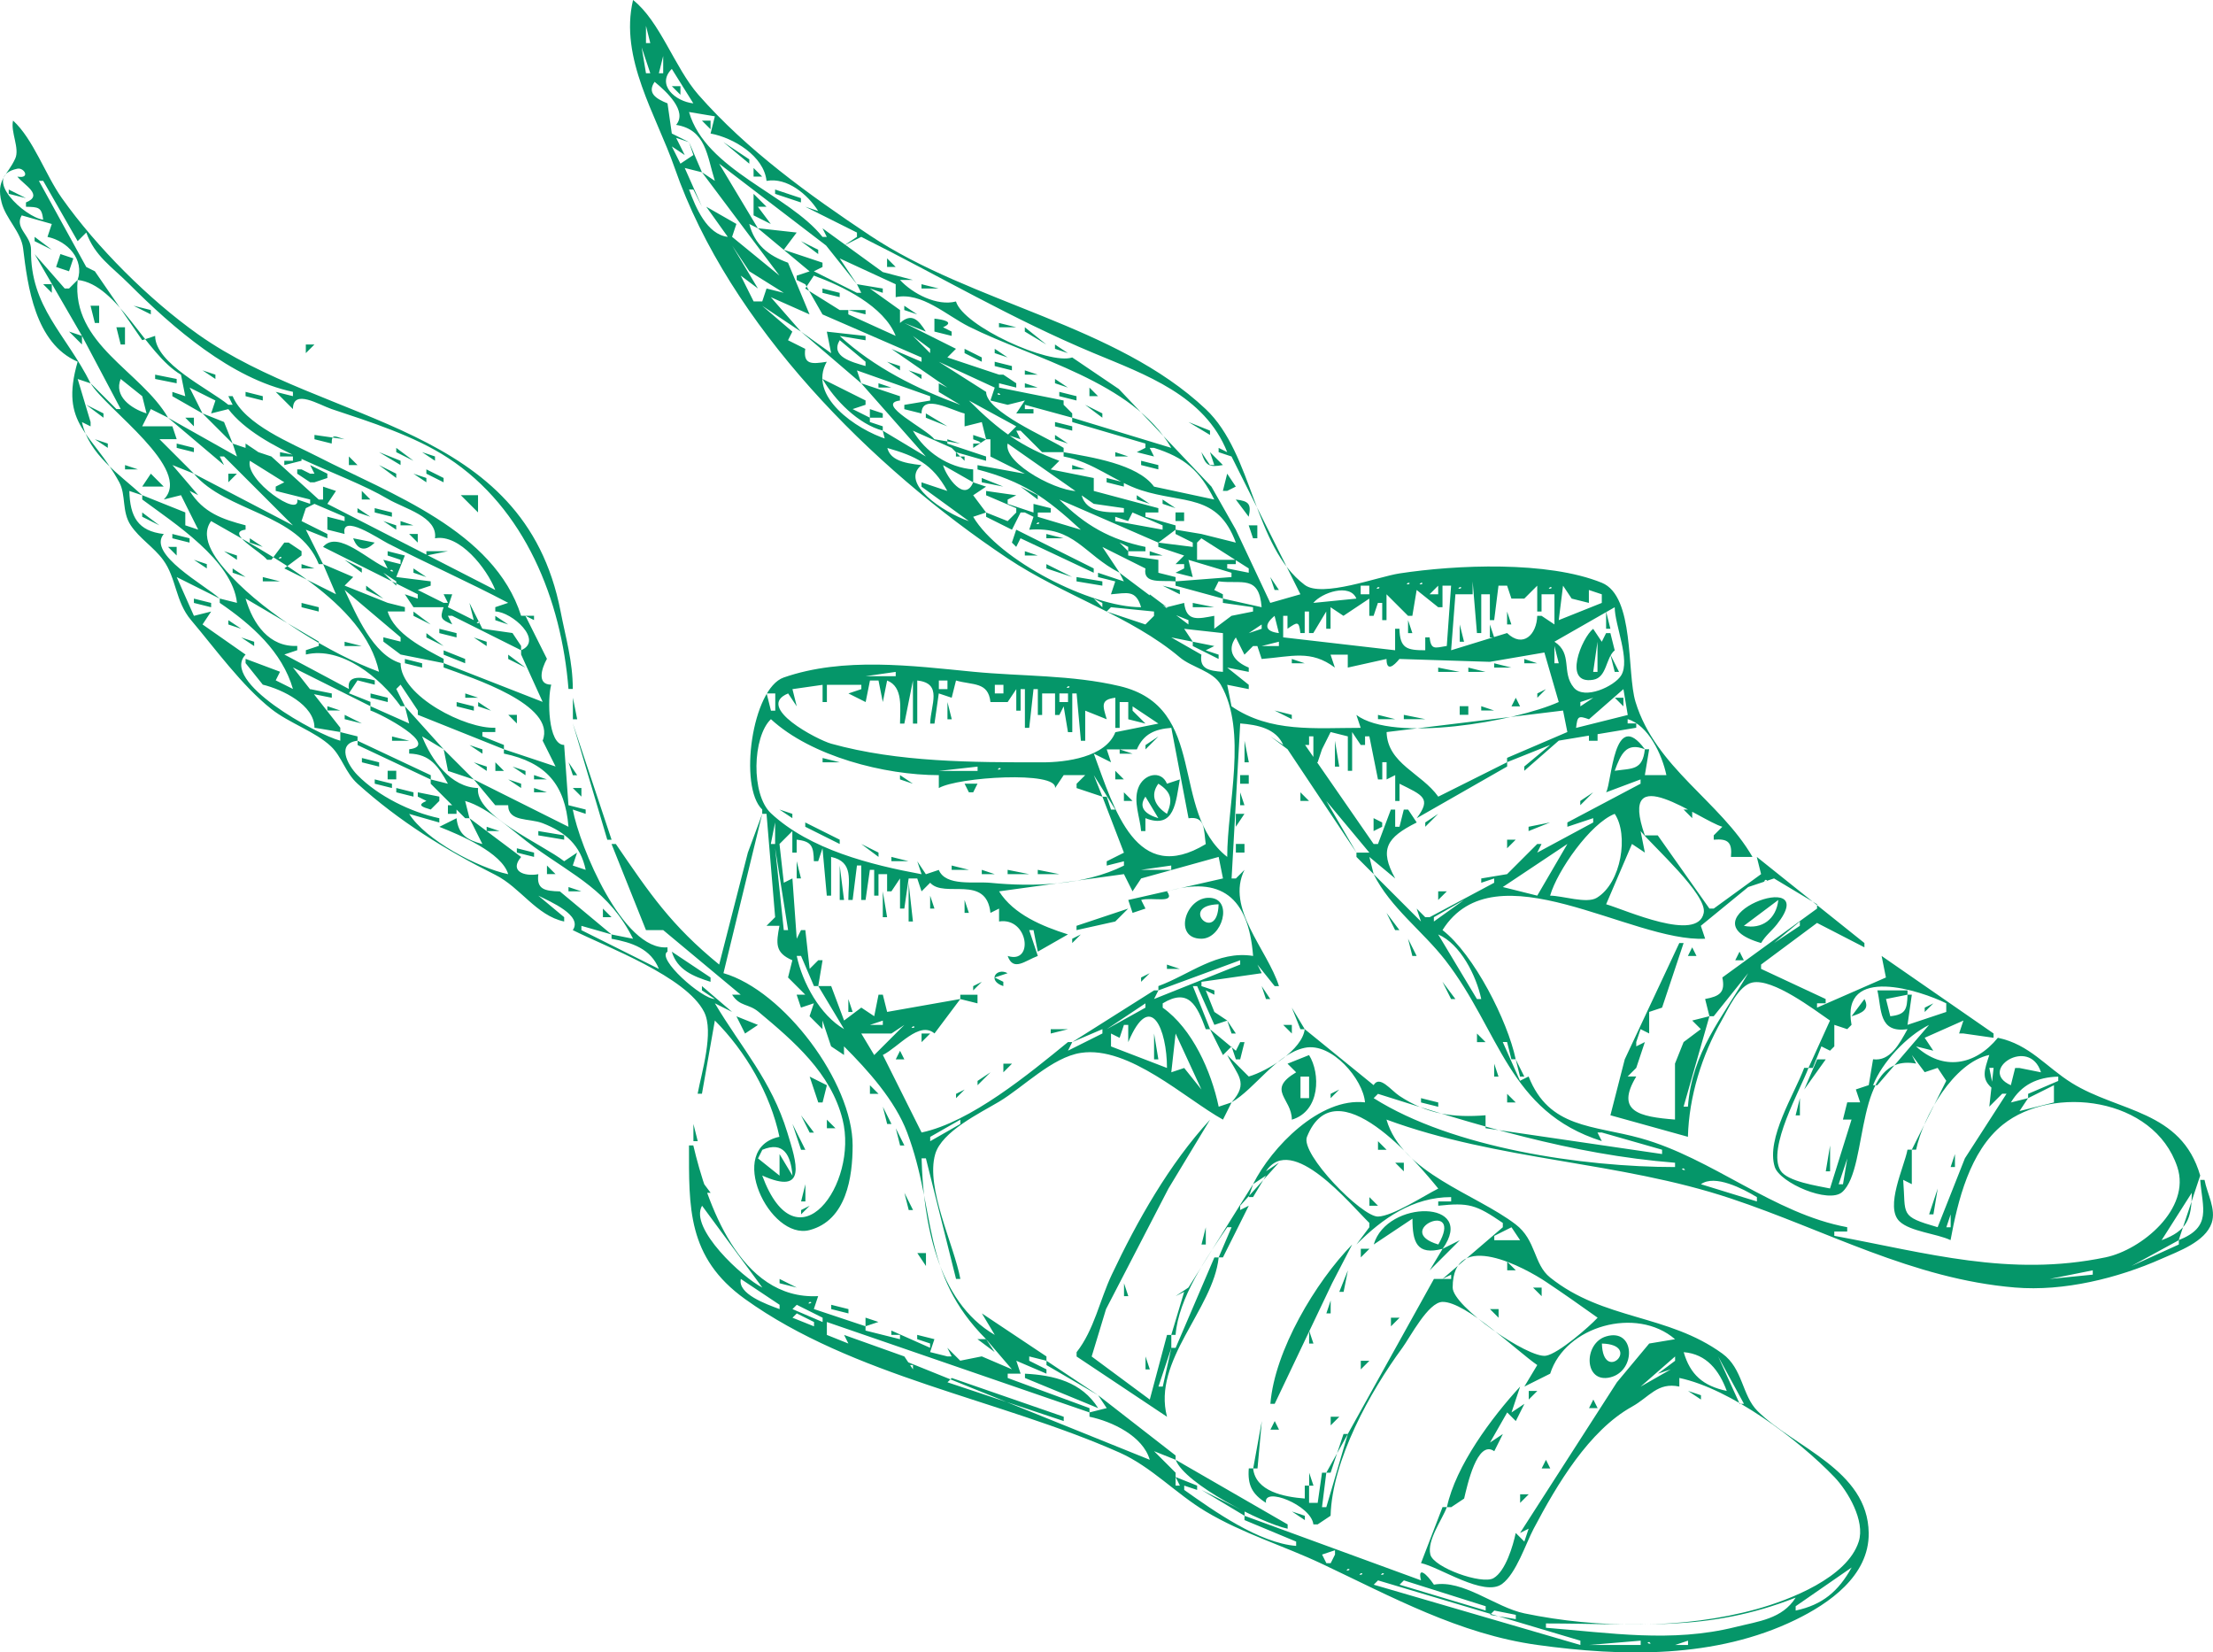 <?xml version="1.0" encoding="UTF-8" standalone="no"?>
<!-- Created with Inkscape (http://www.inkscape.org/) -->

<svg
   width="784.476"
   height="585.682"
   viewBox="0 0 207.559 154.962"
   version="1.1"
   id="svg5"
   xml:space="preserve"
   xmlns="http://www.w3.org/2000/svg"
   xmlns:svg="http://www.w3.org/2000/svg"><defs
     id="defs2" /><g
     id="layer1"
     transform="translate(-35.83,-56.965)"><path
       style="fill:#059669;fill-opacity:1;stroke:none;stroke-width:0.265"
       d="m 95.204,56.965 c -1.296,5.473 2.181,10.787 3.904,15.749 5.13,14.776 18.504,28.13 31.228,36.613 5.214,3.476 11.595,5.431 16.153,9.288 1.103,0.933 3.099,1.282 3.836,2.557 2.524,4.365 0.606,11.3 0.606,16.153 -5.467,-4.296 -1.683,-14.032 -10.095,-16.018 -4.5,-1.062 -9.162,-0.902 -13.73,-1.346 -5.726,-0.557 -12.167,-1.406 -17.768,0.538 -2.975,1.033 -4.253,10.247 -2.019,12.384 v 0.404 l -1.346,3.634 -2.692,10.499 c -4.519,-3.687 -6.513,-6.662 -9.692,-11.307 h -0.404 l 3.231,8.076 h 1.615 l 7.269,6.057 h -0.808 c 0.74,1.143 1.531,0.813 2.49,1.615 3.31,2.768 6.782,5.726 7.874,10.095 1.507,6.028 -4.278,14.098 -7.538,5.25 4.291,1.919 3.206,-1.255 2.355,-4.038 -1.493,-4.886 -4.307,-7.926 -6.797,-12.114 l 1.615,0.808 -2.827,-2.423 v 0.404 l 1.211,0.808 c -1.227,0 -5.525,-3.815 -4.442,-4.442 v -0.404 c -4.179,0.358 -8.252,-9.493 -8.884,-12.922 l 1.211,0.404 v -0.404 l -1.615,-0.404 -0.404,-5.653 c -1.539,0 -1.574,-4.402 -1.211,-5.653 -1.374,0 -0.906,-1.52 -0.404,-2.423 l -2.019,-4.038 0.808,0.404 v -0.404 h -1.211 c -2.525,-7.996 -12.337,-11.46 -18.979,-14.874 -2.56,-1.316 -6.949,-3.033 -8.076,-5.721 h -0.404 l 0.404,0.808 h -0.404 c -1.834,-1.497 -6.865,-3.871 -6.865,-6.461 l -1.211,0.404 -4.442,-6.461 0.808,0.404 -1.615,-0.808 -4.442,-8.076 h 0.404 l 3.231,5.653 0.808,-0.808 c 0.826,2.241 2.353,3.16 4.038,4.846 4.073,4.072 9.585,8.883 15.345,10.095 v 0.404 l -1.615,-0.404 1.615,1.615 c 0,-1.952 2.464,-0.39 3.634,0 3.604,1.201 7.725,2.502 10.903,4.576 7.24,4.726 10.65,13.357 11.307,21.671 h 0.404 c 0,-2.592 -0.656,-4.758 -1.144,-7.269 C 84.948,96.52 66.66,96.999 54.419,88.328 49.801,85.057 44.904,80.161 41.632,75.541 c -1.561,-2.203 -2.671,-5.522 -4.577,-7.269 -0.253,1.068 0.646,2.599 0.202,3.567 -0.756,1.647 -1.821,1.937 -1.279,4.105 0.381,1.525 1.834,2.773 2.019,4.307 0.422,3.498 1.107,8.916 5.115,10.634 -1.729,5.972 1.363,6.617 3.904,11.307 0.649,1.198 0.22,2.754 1.077,4.038 0.822,1.232 2.155,2.044 3.029,3.231 1.265,1.718 1.144,3.903 2.625,5.653 2.253,2.663 4.756,6.144 7.538,8.346 1.667,1.32 4.103,2.101 5.586,3.499 1.021,0.963 1.358,2.479 2.49,3.5 3.917,3.531 8.224,6.199 12.922,8.548 2.357,1.178 3.861,3.827 6.461,4.375 v -0.404 l -2.423,-2.019 c 1.129,0.565 4.191,1.859 3.231,3.231 3.219,1.61 10.633,4.354 12.316,7.672 0.952,1.878 -0.244,5.707 -0.606,7.672 h 0.404 l 1.211,-6.865 c 2.885,2.885 5.213,6.894 6.057,10.903 -5.098,1.073 -0.919,9.738 2.827,8.749 3.456,-0.912 4.038,-4.961 4.038,-7.942 0,-5.889 -6.452,-14.513 -12.114,-16.153 l 3.634,-14.941 h 0.404 l 0.808,9.692 -0.808,0.808 h 1.211 c -0.302,1.637 -0.448,2.519 1.211,3.231 l -0.404,1.615 1.615,1.615 h -0.808 l 0.404,1.211 1.211,-0.404 -0.404,1.211 1.211,1.211 v -0.808 l 0.808,2.423 1.211,0.808 v -0.808 c 2.237,2.237 4.792,5.075 5.923,8.076 2.779,7.375 1.256,13.236 7.403,19.383 h -0.808 l 1.615,1.211 -0.808,-1.211 2.423,2.827 -2.827,-1.211 -2.019,0.404 -1.211,-1.211 0.404,0.808 h -0.404 l -1.615,-0.404 0.404,-1.211 -1.615,-0.404 v 0.404 l 1.211,0.404 v 0.404 l -3.634,-1.615 v 0.404 h 0.808 v 0.404 l -3.231,-0.808 v -0.404 l 1.211,-0.404 -1.211,-0.404 v 0.808 l -4.846,-1.615 0.404,-1.211 c -7.396,0.389 -10.459,-8.848 -11.711,-14.133 h -0.404 c 0,5.775 -0.194,10.493 5.25,14.403 10.133,7.278 23.878,9.401 35.132,14.402 2.975,1.322 5.304,3.863 8.076,5.519 3.492,2.086 7.261,3.193 10.903,4.913 6.539,3.088 12.895,6.592 20.191,7.605 8.03,1.115 16.739,1.285 24.229,-2.355 3.085,-1.5 6.921,-4.097 6.865,-8.144 -0.082,-5.932 -7.017,-8.027 -10.432,-11.441 -1.465,-1.465 -1.361,-3.981 -3.298,-5.384 -5.132,-3.719 -11.117,-3.106 -16.153,-7.134 -1.56,-1.248 -1.29,-3.498 -3.231,-4.981 -3.773,-2.882 -10.659,-4.797 -12.114,-9.826 10.564,3.892 21.735,3.88 32.305,7.403 8.952,2.984 17.03,7.544 26.652,8.346 4.563,0.38 9.628,-0.869 13.73,-2.692 1.577,-0.701 4.109,-1.583 4.711,-3.365 0.437,-1.292 -0.44,-2.773 -0.673,-4.038 h -0.404 c 0.212,2.691 1.111,4.418 -2.019,5.653 l 2.019,-6.057 c -1.777,-6.139 -7.651,-5.944 -12.047,-8.682 -2.422,-1.509 -3.951,-3.612 -6.932,-4.24 -2.141,2.627 -5.164,3.118 -7.672,0.808 l 1.615,0.404 -0.808,-1.211 3.634,-1.615 -0.404,1.211 h 0.404 l 2.827,0.404 v -0.404 l -10.499,-7.269 0.404,2.019 -6.461,2.827 v -0.404 h 0.808 v -0.404 l -6.057,-2.827 v -0.404 l 5.25,-3.904 4.442,2.288 v -0.404 l -10.095,-8.076 0.404,1.615 -4.442,3.231 h -0.404 l -4.846,-6.865 h -1.211 c -2.609,-7.427 5.129,-1.427 7.269,-0.808 l -0.808,0.808 v 0.404 c 1.349,-0.116 1.747,0.256 1.615,1.615 h 0.404 1.615 c -3.02,-5.216 -9.077,-8.341 -10.97,-14.537 -0.837,-2.739 -0.056,-9.911 -3.163,-11.172 -5.088,-2.065 -13.652,-1.689 -18.979,-0.875 -1.994,0.304 -7.262,2.3 -8.884,1.077 -4.787,-3.608 -4.805,-12.266 -9.288,-16.489 -8.432,-7.944 -21.88,-9.876 -31.497,-16.287 -5.721,-3.814 -11.534,-8.001 -16.085,-13.191 -2.227,-2.539 -3.599,-6.899 -6.125,-8.884 m 1.211,2.423 0.404,1.615 h -0.404 v -1.615 m -0.404,2.019 0.808,2.423 h -0.404 l -0.404,-2.423 m 2.019,0.808 v 1.615 h -0.404 l 0.404,-1.615 m 0.808,1.211 2.019,3.231 c -1.682,-0.177 -3.499,-1.75 -2.019,-3.231 m -1.615,1.211 c 1.108,0.903 3.111,2.756 2.019,4.038 2.823,0.455 2.893,2.903 3.634,5.25 l -1.211,-0.808 7.269,9.692 -4.442,-3.634 0.404,-1.211 -2.827,-1.615 2.019,2.827 c -1.956,-0.224 -3.012,-2.754 -3.634,-4.442 h 0.404 l 0.808,1.615 -1.615,-3.634 1.615,0.404 -1.211,-2.827 0.404,1.211 -1.211,0.808 -0.808,-1.615 1.211,0.808 -0.808,-1.615 1.211,0.404 -1.615,-0.808 -0.404,-2.827 c -1.076,-0.436 -1.933,-0.96 -1.211,-2.019 m 1.615,0.404 0.808,0.808 v -0.808 h -0.808 m 4.038,2.827 -0.404,1.615 c 2.171,0.4 5.005,2.121 5.25,4.442 1.924,-0.354 3.867,1.27 4.846,2.827 l -1.211,-0.404 4.846,2.423 v 0.404 l -1.211,0.808 1.615,-0.808 c 7.291,3.646 14.211,7.739 21.806,10.903 4.815,2.007 10.415,3.96 12.518,9.288 l -0.808,-0.404 v 0.404 l 1.211,0.404 6.461,12.922 -2.827,0.808 -3.231,-6.865 -2.288,-4.038 -8.682,-9.153 -4.375,-2.961 c -2.156,0.738 -10.213,-2.93 -10.903,-5.25 -1.774,0.467 -4.072,-0.735 -5.25,-2.019 h 1.211 l -2.827,-0.74 -5.653,-4.105 0.404,0.808 h -0.404 c -3.166,-3.986 -10.941,-6.26 -12.518,-11.711 l 2.423,0.404 m -1.211,0.404 0.808,0.808 v -0.808 h -0.808 m -2.827,1.615 -0.404,0.404 0.404,-0.404 m 4.846,0.404 2.423,2.019 v -0.404 l -2.423,-1.615 m -0.808,1.211 -0.404,0.404 0.404,-0.404 m 0.404,0.808 10.028,7.672 2.894,3.634 -1.615,-2.423 5.25,2.423 v 1.211 c 2.427,-0.511 4.769,1.711 6.865,2.759 5.993,2.997 15.368,5.137 18.979,11.374 l -9.288,-2.827 v 0.404 l 6.865,2.019 v 0.404 l -0.808,0.404 1.615,0.404 -0.404,-0.808 h 0.404 c 2.87,0.906 4.288,2.115 5.653,4.846 l -5.653,-1.211 c -1.569,-2.139 -5.923,-2.759 -8.48,-3.231 v 0.404 c 2.789,0.514 4.81,2.369 7.269,3.163 3.978,1.285 7.179,0.286 8.884,4.913 l -3.231,-0.808 -2.423,-0.404 v 0.404 l 1.615,0.808 v 0.404 l -3.231,-0.404 v 0.404 l 2.423,0.808 -0.808,0.808 h 0.808 v 0.404 l -0.808,0.404 1.615,0.404 -0.404,-1.615 4.038,1.211 v 0.404 l -5.25,0.404 v 0.404 l 4.442,1.211 v -0.404 l -0.808,-0.404 0.404,-0.808 c 2.168,0.28 3.796,-0.647 4.038,2.423 l -3.634,-0.808 v 0.404 l 2.827,0.404 v 0.404 l -2.019,0.404 -1.615,1.211 v -1.211 c -1.495,0.275 -2.62,0.598 -2.827,-1.211 l -1.615,0.404 v 0.404 l 2.019,0.808 v 0.404 l -6.461,-4.846 0.404,0.808 -2.423,-0.808 v 0.404 l 1.615,0.404 -0.404,1.211 c 1.521,-0.12 2.332,-0.454 2.827,1.211 -4.711,0 -13.307,-4.373 -15.749,-8.48 l 1.211,-0.404 -1.211,-1.615 1.211,-0.808 -1.211,-0.404 c -0.782,1.919 -2.496,-0.472 -2.827,-1.615 l 2.827,1.615 v -1.211 c -2.341,-0.185 -4.491,-1.627 -5.653,-3.634 l 3.634,1.615 1.211,1.211 v -0.404 h -0.808 v -0.404 l 2.827,0.808 v -0.404 l -3.634,-1.211 v -0.404 l 1.211,0.404 -2.423,-0.404 c -0.689,-0.944 -5.635,-3.343 -3.231,-3.634 v -0.404 l -3.634,-1.211 6.057,6.865 -4.038,-2.423 0.404,1.615 c 2.685,0.777 4.236,1.473 5.653,4.038 l -2.423,-0.808 v 0.404 l 4.442,3.231 c -2.412,-0.804 -6.526,-3.582 -4.442,-5.25 -1.672,-0.191 -3.487,-0.473 -3.231,-2.423 -2.899,-0.915 -7.475,-4.054 -5.653,-7.269 -1.38,0.218 -2.223,0.299 -2.019,-1.211 l -1.615,-0.808 0.404,-0.808 -2.827,-2.423 3.634,2.423 -2.827,-3.231 3.634,1.615 -2.019,-4.846 c -1.854,-0.683 -3.114,-1.656 -3.634,-3.634 l 0.808,0.404 -3.634,-6.057 m -65.822,1.211 c 0.63,0.802 2.494,1.736 0.808,2.423 v 0.404 c 1.167,0.032 1.475,0.022 1.615,1.211 -1.674,-0.191 -5.927,-4.051 -2.423,-4.778 0.656,-0.136 1.258,0.973 0,0.74 m 69.052,-0.808 v 0.808 h 0.808 l -0.808,-0.808 m -67.033,0.808 -0.404,0.404 0.404,-0.404 m 64.61,0 1.211,1.211 -1.211,-1.211 m -67.437,1.211 v 0.404 l 1.615,0.404 -1.615,-0.808 m 71.879,0 v 0.404 l 2.423,0.808 v -0.404 l -2.423,-0.808 m -2.019,0.404 v 2.019 l 1.615,0.808 -1.211,-1.615 h 0.808 l -1.211,-1.211 m -3.231,1.211 1.211,0.808 -1.211,-0.808 m -65.418,0.808 2.827,0.808 -0.404,1.211 c 1.911,0.402 3.476,2.141 2.827,4.038 3.781,0.398 6.368,6.96 9.692,8.884 l 0.404,2.019 -1.211,-0.404 v 0.404 l 2.827,1.615 -1.211,-2.423 2.423,1.211 -0.404,1.211 1.615,-0.404 c 3.036,3.936 10.669,5.886 14.941,8.413 1.572,0.93 4.715,1.679 4.442,3.702 2.318,-0.427 4.862,2.84 5.653,4.846 l -15.749,-8.076 0.808,-1.211 -1.211,-0.404 v 1.211 h -0.404 l -4.442,-4.038 -3.634,-1.211 0.404,1.211 -6.461,-3.634 5.25,4.442 -0.404,-0.808 h 0.404 l 6.461,6.461 -9.288,-4.846 c 3.028,3.614 9.816,3.681 11.711,8.48 h 0.404 l -1.615,-3.231 2.019,0.808 v -0.404 l -2.423,-1.211 0.404,-1.211 0.808,-0.404 2.827,1.211 v 0.404 L 66.534,105.423 v 1.211 l 1.615,0.404 c -0.367,-1.979 3.184,0.436 4.038,0.875 3.723,1.913 7.57,3.619 11.307,5.586 l -1.211,0.404 v 0.404 c 1.581,0.042 4.555,2.732 2.423,3.634 v 0.404 l 2.019,4.442 -9.288,-3.634 v 0.404 c 2.628,0.968 10.62,3.489 9.288,6.865 l 1.211,2.423 -4.846,-1.615 v 0.404 c 3.948,0.831 5.744,2.898 6.057,6.865 l -8.884,-4.442 2.019,2.423 h 1.211 c 0,1.584 1.969,1.192 3.231,1.683 2.143,0.833 3.553,2.068 4.038,4.375 l -1.211,-0.404 0.404,-1.211 -1.211,0.808 c -1.97,-1.556 -8.415,-4.293 -8.076,-6.865 -2.562,-0.068 -4.371,-2.621 -5.25,-4.846 l 2.019,1.211 -3.634,-4.038 0.404,1.615 -3.634,-1.615 v 0.404 c 0.971,0.305 6.6,3.275 3.634,3.634 v 0.404 c 1.965,0.052 2.733,1.196 3.634,2.827 l -1.615,-0.404 v 0.404 l 3.231,3.231 h 0.404 l -0.404,-1.615 c 2.246,0.65 4.531,2.914 6.461,4.308 3.782,2.731 7.053,4.146 9.288,8.615 l -2.019,-0.404 v 0.404 c 1.931,0.356 3.675,0.934 4.442,2.827 l -7.269,-3.634 v -0.404 l 2.827,0.808 -4.846,-4.038 c -1.407,-0.037 -2.212,-0.184 -2.019,-1.615 -1.32,0.243 -2.751,-0.282 -1.615,-1.615 l -4.846,-3.634 1.211,2.423 c -1.436,-0.378 -2.258,-0.898 -2.423,-2.423 l -1.615,0.808 c 1.942,0.767 5.857,2.41 6.461,4.442 -2.847,-0.599 -7.753,-3.212 -9.288,-5.653 l 2.827,0.808 v -0.404 c -2.672,-0.563 -5.739,-2.076 -7.672,-4.038 -0.993,-1.008 -1.972,-2.991 0,-3.231 v -0.404 l -1.615,-0.404 v 0.808 c -2.259,-0.594 -11.309,-5.558 -8.884,-8.076 l -4.038,-2.827 0.808,-1.211 -1.615,0.404 -1.615,-3.634 4.038,2.019 c -1.354,-1.247 -6.846,-4.184 -5.25,-6.057 -2.433,-0.278 -3.167,-1.623 -3.231,-4.038 l 1.211,0.404 c -2.152,-1.982 -5.013,-3.825 -5.653,-6.865 l 0.808,0.404 v -0.404 l -1.211,-4.038 1.211,0.404 c -2.332,-4.664 -5.661,-7.141 -5.586,-12.518 0.019,-1.36 -1.584,-2.03 -0.875,-3.231 m 69.052,1.211 4.846,4.038 -1.211,0.404 v 0.404 l 0.808,0.404 1.615,2.827 9.288,4.038 v 0.404 l -2.827,-1.211 5.25,3.634 -0.808,-0.404 v 0.404 0.404 l 2.019,1.211 c -4.037,-1.487 -8.089,-3.497 -11.307,-6.461 l 2.423,0.404 v -0.404 l -3.634,-0.404 0.404,2.019 -2.827,-2.019 5.653,4.846 -0.404,-1.211 6.865,2.423 v 0.404 l -2.423,0.404 v 0.404 l 1.615,0.404 c 0,-1.951 2.987,-0.221 4.038,0 v 1.211 l 1.615,-0.404 0.404,1.615 -1.211,-0.404 v 0.404 c 0.791,0.264 1.031,0.404 0,0.404 v 0.404 l 1.211,-0.808 h 0.404 v 1.615 l 3.231,1.615 -4.442,-0.808 v 0.404 c 4.257,1.12 6.37,2.594 9.692,5.653 l -4.038,-1.211 v -0.404 h 1.211 v -0.404 l -1.615,-0.404 v 0.808 l -2.423,-0.808 v -0.404 l 0.808,-0.404 -2.827,-0.404 v 0.404 l 2.827,1.211 v 0.404 l -0.808,0.808 -2.019,-0.808 v 0.404 l 2.423,1.211 0.808,-1.615 h 0.404 l 0.808,0.404 -0.404,1.211 c 4.258,-0.336 5.106,2.305 8.48,4.038 l -1.615,-2.423 4.038,2.019 c -0.252,1.514 1.568,1.079 2.827,1.211 v -0.404 l -1.615,-0.404 v -1.211 l -2.827,-0.404 v -0.404 h 1.615 v -0.404 c -3.299,-0.695 -5.644,-2.009 -8.076,-4.442 l 9.288,4.038 1.615,-1.211 v -0.404 l -2.827,-0.808 v -0.404 h 1.211 v -0.404 l -6.057,-1.615 v -1.211 l -4.038,-0.808 0.808,-0.808 c -3.528,-1.3 -5.628,-2.801 -8.48,-5.653 l 4.442,2.423 -0.808,0.808 1.211,0.404 -0.404,-0.808 h 0.404 l 2.019,2.019 h 2.019 v -0.404 c -1.592,-1.005 -7.269,-3.404 -7.269,-5.25 l -4.442,-2.827 5.25,2.423 -0.404,1.211 1.615,0.404 1.615,-0.404 -0.808,1.211 h 1.615 v -0.404 h -0.808 v -0.404 l 4.442,1.211 v -0.404 l -0.808,-0.808 v -0.404 l -6.057,-1.211 v -0.404 l 1.615,0.404 v -0.404 l -1.211,-0.808 h -0.404 l -4.846,-1.615 0.808,-0.808 -4.846,-2.423 2.019,0.808 c -0.7,-1.114 -1.323,-1.785 -2.423,-0.808 V 86.04 l -2.827,-2.019 1.211,0.404 v -0.404 l -2.423,-0.404 0.404,0.808 h -0.404 l -4.038,-2.019 0.808,-0.404 v -0.404 l -3.634,-1.211 1.211,-1.615 -3.634,-0.404 m 7.269,0 0.404,0.404 -0.404,-0.404 m -4.442,0.404 -0.404,0.404 0.404,-0.404 m -70.667,0.404 v 0.404 l 1.615,0.808 -1.615,-1.211 m 69.86,0 0.404,0.808 -0.404,-0.808 m 2.019,0.404 1.615,1.211 v -0.404 l -1.615,-0.808 m -6.461,0.404 1.615,2.423 3.231,2.019 -1.615,-0.404 -0.404,1.211 h -0.808 l -1.211,-2.423 1.615,1.211 -2.423,-4.038 m -65.418,0.808 4.442,7.672 -1.211,-0.404 1.211,1.211 v -0.808 l 3.634,6.865 h -0.404 l -2.423,-2.423 c 1.374,2.374 9.686,8.082 6.865,10.903 l 1.615,-0.404 1.615,3.231 -1.211,-0.404 v -1.211 l -4.038,-1.615 v 0.404 c 2.965,2.203 8.466,5.717 8.884,9.692 l -1.615,-0.404 v 0.404 c 3.026,2.07 5.854,4.585 6.865,8.076 l -1.615,-0.808 0.404,-0.808 -3.231,-1.211 v 0.404 l 1.615,2.019 c 1.832,0.446 4.846,1.895 4.846,4.038 l 2.423,0.404 v -0.404 l -4.442,-5.653 7.269,3.634 v -0.404 l -2.019,-0.808 0.808,-1.211 1.615,0.404 v -0.404 c -1.106,-0.291 -2.671,-0.58 -2.423,0.808 l -6.057,-3.231 1.211,-0.404 v -0.404 c -2.604,0.137 -4.148,-2.033 -4.846,-4.442 l 6.865,4.038 v 0.404 l -1.211,0.404 v 0.404 c 3.321,-0.787 6.954,2.13 8.884,4.846 h 0.404 l -0.808,-1.615 0.404,-0.404 1.615,2.423 v 0.404 l 8.076,3.231 v -0.404 l -2.019,-0.808 v -0.404 h 1.211 v -0.404 c -2.716,0.143 -8.884,-2.936 -8.884,-6.057 -2.594,-0.771 -4.155,-4.554 -5.25,-6.865 l 5.25,4.442 v 0.404 l -1.615,-0.404 v 0.404 l 1.615,1.211 4.038,0.808 v -0.404 c -1.859,-0.978 -4.628,-2.353 -5.25,-4.442 h 1.615 v -0.404 l -1.615,-0.404 -4.038,-1.615 0.808,-0.808 -2.827,-1.211 1.211,2.827 -4.846,-2.423 1.615,-1.211 v -0.404 l -1.211,-0.808 h -0.404 l -1.211,1.615 h -0.404 c -0.544,-0.742 -3.987,-2.564 -2.019,-2.827 v -0.404 c -2.195,-0.577 -3.96,-1.18 -5.25,-3.231 l 0.808,0.404 -2.423,-2.827 2.019,0.808 -3.231,-3.231 h 1.615 l -0.404,-1.211 H 49.17 l 0.808,-1.615 1.615,0.808 c -2.54,-4.388 -9.066,-6.864 -8.48,-12.922 l -0.808,0.808 H 41.901 l -2.827,-3.231 m 2.423,0 -0.404,1.211 1.211,0.404 0.404,-1.211 -1.211,-0.404 m 76.59,0.135 0.269,0.135 -0.269,-0.135 m 0.942,0.269 v 0.808 h 0.808 l -0.808,-0.808 m -74.302,0.808 -0.404,0.404 0.404,-0.404 m 67.437,0.808 c 2.697,0.994 6.567,2.853 7.672,5.653 l -4.442,-2.019 V 86.04 l 1.615,0.404 V 86.04 h -2.019 -0.404 l -3.231,-2.019 0.808,-1.211 m 10.095,0.808 v 0.404 h 1.615 l -1.615,-0.404 m -82.378,0 0.808,0.808 v -0.808 h -0.808 m 7.269,0 0.404,0.404 -0.404,-0.404 m 59.764,0.404 0.404,0.404 -0.404,-0.404 m 6.057,0 v 0.404 l 1.615,0.404 v -0.404 l -1.615,-0.404 m -69.052,0.404 0.404,0.404 -0.404,-0.404 m 0.808,0.404 0.404,0.404 -0.404,-0.404 m -4.038,0.404 0.808,0.808 -0.808,-0.808 m 85.474,0.134 0.269,0.135 -0.269,-0.135 m -81.84,0.269 0.404,1.615 h 0.404 v -1.615 h -0.808 m 4.038,0 1.615,0.808 v -0.404 l -1.615,-0.404 m 72.283,0 v 0.404 l 1.211,0.404 -1.211,-0.808 m -10.499,0.404 1.211,0.808 -1.211,-0.808 m 18.037,0.134 0.269,0.135 -0.269,-0.135 m -87.493,0.269 0.808,0.808 -0.808,-0.808 m 71.071,0 1.211,1.211 -1.211,-1.211 m 11.711,0.404 v 1.211 l 1.615,0.404 v -0.404 l -0.808,-0.404 c 1.183,-0.514 -0.078,-0.729 -0.808,-0.808 m 6.057,0.404 v 0.404 h 1.615 l -1.615,-0.404 m -82.782,0.404 0.404,1.615 h 0.404 v -1.615 h -0.808 m 4.038,0 0.404,0.404 -0.404,-0.404 m 81.167,0 v 0.404 l 2.019,1.211 -2.019,-1.615 m -86.82,0.404 0.808,0.808 -0.808,-0.808 m 6.461,0 0.808,0.808 -0.808,-0.808 m 62.995,0 -0.404,0.404 0.404,-0.404 m 6.865,0.404 1.615,1.211 v 0.404 l -1.615,-1.615 m -70.667,0.404 0.404,0.404 -0.404,-0.404 m 63.803,0 2.423,2.019 v 0.404 c -1.276,-0.369 -3.331,-0.887 -2.423,-2.423 m 12.114,0 1.211,0.808 -1.211,-0.808 m -62.187,0.404 v 0.808 l 0.808,-0.808 h -0.808 m 52.9,0 1.211,1.211 -1.211,-1.211 m 7.269,0.808 -1.211,-0.808 1.211,0.808 m 10.095,-0.808 v 0.404 l 1.211,0.404 -1.211,-0.808 m -8.48,0.404 v 0.404 l 1.615,0.808 v -0.404 l -1.615,-0.808 m 2.827,0 v 0.404 l 1.211,0.404 -1.211,-0.808 m -85.205,0.404 0.808,0.808 -0.808,-0.808 m 8.884,0 0.404,0.404 -0.404,-0.404 m 61.38,0 -0.404,0.404 0.404,-0.404 m 23.017,0 1.211,1.211 -1.211,-1.211 m -88.839,0.404 0.808,0.808 -0.808,-0.808 m -1.211,0.404 0.404,0.404 -0.404,-0.404 m 71.879,0 1.211,0.808 v -0.404 l -1.211,-0.404 m 10.095,0 v 0.404 l 1.615,0.404 v -0.404 l -1.615,-0.404 m -84.936,0.538 0.269,0.135 -0.269,-0.135 m 0.942,-0.134 0.808,0.808 -0.808,-0.808 m 11.307,0 0.808,0.808 -0.808,-0.808 m 71.341,0.134 0.269,0.135 -0.269,-0.135 m 11.441,-0.134 1.211,1.211 -1.211,-1.211 m -84.397,0.404 1.211,0.808 v -0.404 l -1.211,-0.404 m 66.225,0 1.211,0.808 v -0.404 l -1.211,-0.404 m 10.903,0 v 0.404 h 1.211 l -1.211,-0.404 m -81.57,0.404 v 0.404 l 2.019,0.404 v -0.404 l -2.019,-0.404 m 7.269,0 1.211,0.808 -1.211,-0.808 m -10.499,0.404 2.019,1.615 0.404,1.615 c -1.473,-0.465 -3.081,-1.622 -2.423,-3.231 m 65.822,0 c 1.155,1.996 3.366,4.244 5.653,4.846 v -0.404 l -1.211,-0.404 v -0.404 h 1.211 v -0.404 l -1.211,-0.404 v 0.808 l -1.615,-0.808 1.211,-0.404 v -0.404 l -4.038,-2.019 m 1.211,0 1.211,0.808 -1.211,-0.808 m 20.595,0 v 0.404 l 1.211,0.404 -1.211,-0.808 m -84.801,0.404 0.404,0.404 -0.404,-0.404 m 68.245,0 v 0.404 h 1.211 l -1.211,-0.404 m 13.73,0 v 0.404 h 1.211 l -1.211,-0.404 m 9.288,0 0.808,0.808 -0.808,-0.808 m 1.211,0 1.211,1.211 -1.211,-1.211 m -90.858,0.404 0.404,0.404 -0.404,-0.404 m 86.416,0 v 0.808 h 0.808 l -0.808,-0.808 m -79.148,0.404 v 0.404 l 1.615,0.404 v -0.404 l -1.615,-0.404 m 70.667,0.134 0.134,0.135 c -0.199,0.066 -0.447,-0.135 -0.134,-0.135 m 5.653,-0.134 v 0.404 l 1.615,0.404 v -0.404 l -1.615,-0.404 m -83.993,0.808 0.404,0.404 -0.404,-0.404 m 94.089,0 0.808,1.211 -0.808,-1.211 m -101.357,0.404 1.615,1.211 v -0.404 l -1.615,-0.808 m 82.378,0 -0.404,0.404 0.404,-0.404 m 11.307,0 1.615,1.211 v -0.404 l -1.615,-0.808 m 6.461,0 1.211,1.211 -1.211,-1.211 m -4.442,0.404 1.211,0.808 -1.211,-0.808 m 7.269,0 0.808,0.808 -0.808,-0.808 m -92.07,0.404 2.827,2.827 -0.808,-2.019 -2.019,-0.808 m 5.923,0.134 0.269,0.135 -0.269,-0.135 m 61.918,-0.134 v 0.404 l 2.019,0.808 -2.019,-1.211 m -73.494,0.404 -0.404,0.404 0.404,-0.404 m 4.038,0 0.808,0.808 v -0.808 h -0.808 m 8.884,0 0.404,0.404 -0.404,-0.404 m 3.904,0.134 0.269,0.135 -0.269,-0.135 m 1.75,-0.134 3.634,2.423 -3.634,-2.423 m -4.846,0.404 0.808,0.808 -0.808,-0.808 m 71.879,0 v 0.404 l 1.615,0.404 v -0.404 l -1.615,-0.404 m 12.518,0 2.019,1.211 v -0.404 l -2.019,-0.808 m -100.684,0.538 0.269,0.135 -0.269,-0.135 m 11.038,-0.134 1.211,0.808 -1.211,-0.808 m 88.839,0 1.211,1.211 -1.211,-1.211 m -81.167,0.808 v 0.404 l 1.615,0.404 c 0,-0.984 0.317,-0.652 1.211,-0.404 l -2.827,-0.404 m 68.648,-0.404 0.404,0.404 -0.404,-0.404 m 0.808,0.404 v 0.404 l 1.211,0.404 -1.211,-0.808 m -90.05,0.404 1.211,0.808 v -0.404 l -1.211,-0.404 m 15.614,0.134 0.269,0.135 -0.269,-0.135 m -7.942,0.269 v 0.404 l 1.615,0.404 v -0.404 l -1.615,-0.404 m 6.461,0 v 0.404 l 1.211,0.404 -1.211,-0.808 m 61.38,0 -0.404,0.404 0.404,-0.404 m 10.095,0 8.076,5.653 2.827,0.404 v 0.404 c -1.745,0 -3.8,0.063 -4.038,-2.019 -1.863,0.294 -7.296,-2.546 -6.865,-4.442 m 7.672,0 1.211,0.808 -1.211,-0.808 m -90.858,0.404 0.404,0.404 -0.404,-0.404 m 21.806,0 0.808,0.808 -0.808,-0.808 m 4.038,0 v 0.404 l 1.615,0.808 -1.615,-1.211 m -24.229,0.404 0.808,0.808 -0.808,-0.808 m 13.326,0 v 0.404 H 63.303 v 0.404 h -0.808 v 0.404 l 1.615,-0.404 v -0.404 l -2.019,-0.404 m 9.288,0 2.019,1.211 v -0.404 l -2.019,-0.808 m 4.038,0 1.211,0.808 v -0.404 l -1.211,-0.404 m 54.515,0 -0.404,0.404 0.404,-0.404 m 10.499,0 v 0.404 h 1.211 l -1.211,-0.404 m 8.076,0 c 0.378,1.271 0.715,1.452 2.019,1.211 l -1.211,-1.211 0.404,1.211 h -0.404 l -0.808,-1.211 m -79.955,0.404 v 0.808 h 0.808 l -0.808,-0.808 m -16.556,0.404 -0.404,0.404 0.404,-0.404 m 2.692,0.134 0.269,0.135 -0.269,-0.135 m 4.577,-0.134 3.231,2.019 -0.808,0.404 v 0.404 l 3.231,0.808 v 0.404 l -1.211,-0.404 c 0.335,1.811 -4.939,-1.813 -4.442,-3.634 m 75.109,0 -0.404,0.404 0.404,-0.404 m 8.48,0 v 0.404 l 1.615,0.404 v -0.404 l -1.615,-0.404 m -95.3,0.404 v 0.404 h 1.211 l -1.211,-0.404 m 17.364,0 0.404,0.808 H 64.918 l -0.808,-0.404 h -0.404 v 0.404 l 1.211,0.808 h 0.404 l 1.211,-0.404 v -0.404 l -1.615,-0.808 m 4.846,0 0.404,0.404 -0.404,-0.404 m 1.615,0 1.615,1.211 v -0.404 l -1.615,-0.808 m 65.014,0 v 0.404 h 1.211 l -1.211,-0.404 m -60.572,0.404 v 0.404 l 1.615,0.808 v -0.404 l -1.615,-0.808 m 69.456,0 0.808,0.808 -0.808,-0.808 m 1.211,0 0.808,0.808 -0.808,-0.808 m -96.511,0.404 -0.808,1.211 h 2.019 l -1.211,-1.211 m 7.269,0 v 0.808 l 0.808,-0.808 h -0.808 m 17.364,0 1.211,0.808 v -0.404 l -1.211,-0.404 m 57.745,0 -0.404,0.404 0.404,-0.404 m 18.575,0 -0.404,1.615 h 0.404 l 0.808,-0.404 -0.808,-1.211 m -29.075,0.404 0.404,0.404 -0.404,-0.404 m 6.057,0 v 0.404 l 2.019,0.404 -2.019,-0.808 m 11.711,0 v 0.404 l 1.615,0.404 v -0.404 l -1.615,-0.404 m -89.243,0.404 -0.404,0.404 0.404,-0.404 m 17.633,0.134 0.269,0.135 -0.269,-0.135 m 6.999,0.269 3.231,2.827 -3.231,-2.827 m 56.534,0 1.615,1.211 v -0.404 l -1.615,-0.808 m -72.686,0.404 0.404,0.404 -0.404,-0.404 m 10.903,0 v 0.808 h 0.808 l -0.808,-0.808 m -1.346,0.538 0.269,0.135 -0.269,-0.135 m 10.634,-0.134 1.615,1.615 v -1.615 h -1.615 m 47.246,0 0.404,0.808 -0.404,-0.808 m 4.038,0 -0.404,0.404 0.404,-0.404 m 6.461,0 -0.404,0.404 0.404,-0.404 m 5.653,0 v 0.404 l 1.211,0.404 -1.211,-0.808 m -86.82,0.404 1.211,1.211 -1.211,-1.211 m 22.21,0 1.615,1.211 -1.615,-1.211 m 67.033,0 v 0.404 l 1.211,0.404 -1.211,-0.808 m 6.865,0 1.211,1.615 c 0.255,-1.179 0.036,-1.473 -1.211,-1.615 m -71.071,0.404 -0.404,0.404 0.404,-0.404 m 1.211,0 0.808,0.808 -0.808,-0.808 m -12.518,0.404 v 0.404 l 1.211,0.404 -1.211,-0.808 m 1.615,0 v 0.404 l 1.615,0.404 v -0.404 l -1.615,-0.404 m -21.806,0.404 v 0.404 l 1.615,0.808 -1.615,-1.211 m 9.288,0 2.019,2.019 -2.019,-2.019 m 83.589,0 2.827,1.211 v 0.404 l -4.442,-0.808 v -0.404 l 1.211,0.404 0.404,-0.808 m 4.038,0 v 0.808 h 0.808 v -0.808 h -0.808 m 2.019,0 1.211,0.808 -1.211,-0.808 m -92.473,0.808 c 5.314,3.076 14.371,7.587 15.749,14.133 -4.559,-1.679 -10.529,-5.381 -13.864,-8.951 -1.211,-1.296 -3.099,-3.512 -1.884,-5.182 m 16.153,0 1.211,0.808 v -0.404 l -1.211,-0.404 m 1.615,0 v 0.404 h 1.211 l -1.211,-0.404 m 8.48,0 0.404,0.404 -0.404,-0.404 m 51.284,0.134 c 0.312,0 0.065,0.201 -0.134,0.135 l 0.134,-0.135 m -75.513,0.269 -0.404,0.404 0.404,-0.404 m 23.017,0 1.211,1.211 -1.211,-1.211 m 72.283,0 0.404,1.211 h 0.404 v -1.211 h -0.808 m -21.806,0.404 -0.404,1.211 0.404,0.404 0.404,-0.808 6.865,3.231 v -0.404 l -7.269,-3.634 m -79.148,0.404 v 0.404 l 1.615,0.404 v -0.404 l -1.615,-0.404 m 8.884,0 0.404,0.404 -0.404,-0.404 m 8.076,0.404 c 0.431,1.176 1.182,1.241 2.019,0.404 l -2.019,-0.404 m 5.25,-0.404 0.808,0.808 v -0.808 h -0.808 m 8.884,0 0.404,0.404 -0.404,-0.404 m 50.881,0 v 0.404 h 1.615 l -1.615,-0.404 m 10.499,0 -0.404,0.404 0.404,-0.404 m -85.205,0.404 v 0.404 l 1.211,0.404 -1.211,-0.808 m 6.865,0.808 8.884,4.442 v 0.404 l -1.211,-0.404 0.808,1.211 h 0.404 2.423 c -0.362,1.056 -0.246,1.15 0.808,1.615 l -0.404,-0.808 h 0.404 l 6.461,3.231 v -0.404 l -0.808,-1.211 -2.827,-0.404 -1.211,-2.423 0.404,1.615 -2.423,-1.211 0.404,-1.211 H 77.84 77.437 l 0.404,0.808 h -0.404 l -2.423,-1.211 1.211,-0.404 v -0.404 l -3.231,-0.404 0.808,-2.019 -1.615,-0.404 v 0.404 l 1.211,0.404 v 0.404 l -1.615,-0.404 0.404,0.808 c -1.72,-0.634 -4.653,-3.678 -6.057,-2.019 m 82.378,-0.808 4.442,2.827 v 0.404 l -2.019,-0.404 v -0.404 h 0.808 v -0.404 H 148.104 v -1.615 l 0.404,-0.404 m -78.34,0.404 -0.404,0.404 0.404,-0.404 m 10.499,0 1.211,1.211 -1.211,-1.211 m 60.168,0 0.808,0.404 v 0.404 l -0.808,-0.808 m -89.243,0.404 0.808,0.808 v -0.808 h -0.808 m 24.229,0.404 v 0.404 l 2.019,-0.404 h -2.019 m 60.572,-0.404 1.211,0.808 -1.211,-0.808 m -79.551,0.404 1.211,0.808 v -0.404 l -1.211,-0.404 m 25.844,0 2.019,3.231 -2.019,-3.231 m 49.265,0 v 0.404 h 1.211 l -1.211,-0.404 m 11.711,0 v 0.404 h 1.211 l -1.211,-0.404 m 6.327,0.134 0.269,0.135 -0.269,-0.135 m 4.576,-0.134 0.808,1.211 -0.808,-1.211 m -92.473,0.538 c 0.312,0 0.065,0.201 -0.135,0.135 l 0.135,-0.135 m -8.076,0.269 1.211,0.808 v -0.404 l -1.211,-0.404 m 14.133,0 1.615,1.211 v -0.404 l -1.615,-0.808 m 85.609,0 0.808,1.211 -0.808,-1.211 m -89.647,0.404 v 0.404 h 1.211 l -1.211,-0.404 m 20.595,0 1.615,1.615 -1.615,-1.615 m 49.265,0 v 0.404 l 2.423,0.808 -2.423,-1.211 m -76.321,0.404 v 0.404 l 1.211,0.404 -1.211,-0.808 m 14.941,0.134 0.134,0.135 c -0.199,0.066 -0.447,-0.135 -0.134,-0.135 m 2.019,-0.134 v 0.404 l 1.211,0.404 -1.211,-0.808 m 5.25,0 0.404,0.404 -0.404,-0.404 m -8.076,0.404 1.211,0.808 v 0.404 l -1.211,-1.211 m -16.556,0.404 0.404,0.404 -0.404,-0.404 m 5.25,0 v 0.404 h 1.615 l -1.615,-0.404 m 76.321,0 v 0.404 l 2.423,0.404 v -0.404 l -2.423,-0.404 m 18.172,0 0.404,1.211 h 0.404 l -0.808,-1.211 m 15.749,0 -0.404,0.404 0.404,-0.404 m -114.279,0.404 0.404,0.404 -0.404,-0.404 m 20.595,0 0.404,0.404 -0.404,-0.404 m 89.512,0.269 -0.135,0.269 0.135,-0.269 m 1.346,-0.135 c 0.312,0 0.065,0.201 -0.134,0.135 l 0.134,-0.135 m 1.211,0 c 0.312,0 0.065,0.201 -0.134,0.135 l 0.134,-0.135 m 4.846,-0.134 0.404,4.846 h 0.404 v -3.634 h 0.808 v 2.423 h 0.404 l 0.404,-3.231 h 0.808 l 0.404,1.211 h 1.211 l 1.211,-1.211 v 2.423 h 0.404 v -1.615 h 1.211 v 2.827 l -1.211,-0.808 h -0.404 c -0.046,1.763 -1.337,3.05 -2.827,1.615 l -5.25,1.615 0.404,-5.25 h 1.615 v -1.211 m -113.876,0.404 0.404,0.404 -0.404,-0.404 m 10.095,0 v 0.404 l 1.615,0.808 -1.615,-1.211 m 7.942,0.134 0.269,0.135 -0.269,-0.135 m 6.999,-0.134 1.615,2.019 -1.615,-2.019 m 59.764,0 1.615,0.808 v -0.404 l -1.615,-0.404 m 4.442,0 -0.404,0.404 0.404,-0.404 m 14.941,0 v 0.808 h -0.808 v -0.808 h 0.808 m 0.808,0.134 c 0.312,0 0.065,0.201 -0.134,0.135 l 0.134,-0.135 m 5.653,-0.134 v 0.808 h -0.808 l 0.808,-0.808 m 1.211,0 -0.404,5.653 c -1.128,0.183 -1.468,0.404 -1.615,-0.808 h -0.404 v 1.211 c -1.744,0 -2.374,-0.174 -2.423,-2.019 h -0.404 v 2.019 l -10.499,-1.211 v -2.019 h 0.404 v 1.211 c 0.932,-0.63 1.071,-0.76 1.211,0.404 h 0.404 v -2.019 h 0.404 v 2.019 h 0.404 l 1.211,-2.019 v 1.615 h 0.404 v -2.019 l 1.211,0.808 2.423,-1.615 v 1.615 h 0.404 l 0.404,-1.211 h 0.404 v 1.615 h 0.404 v -2.423 l 2.019,2.019 h 0.404 l 0.404,-2.423 2.019,1.615 h 0.404 v -2.019 h 0.808 m 0.808,0.134 c 0.312,0 0.065,0.201 -0.134,0.135 l 0.134,-0.135 m 5.653,-0.134 -0.404,0.404 0.404,-0.404 m 2.827,0.134 c 0.312,0 0.065,0.201 -0.134,0.135 l 0.134,-0.135 m 1.211,-0.134 0.808,1.211 1.615,0.404 v -1.211 l 1.211,0.404 v 0.808 l -4.038,1.615 0.404,-3.231 m -102.973,0.404 0.808,0.808 -0.808,-0.808 m 83.589,0.808 -4.038,0.404 c 0.787,-0.966 3.44,-1.872 4.038,-0.404 m 4.846,-0.808 -0.404,0.404 0.404,-0.404 m -24.229,0.404 v 0.404 l 1.615,0.808 -1.615,-1.211 m -89.647,0.404 v 0.404 l 1.615,0.404 v -0.404 l -1.615,-0.404 m 8.076,0 1.211,0.808 -1.211,-0.808 m 3.904,0.134 0.269,0.135 -0.269,-0.135 m 72.417,-0.134 0.808,0.404 v 0.404 l -0.808,-0.808 m 20.056,0.269 -0.135,0.269 0.135,-0.269 m -94.358,0.134 v 0.404 l 1.615,0.404 v -0.404 l -1.615,-0.404 m 83.589,0 v 0.404 h 2.019 l -2.019,-0.404 m 9.692,0 -0.404,0.404 0.404,-0.404 m -17.364,0.404 4.038,0.404 v 0.404 l -0.808,0.808 -3.634,-1.211 0.404,-0.404 m 23.152,0.269 0.135,0.269 -0.135,-0.269 m 15.345,0 0.135,0.269 -0.135,-0.269 m 8.749,-0.269 c 0,1.66 1.492,4.966 0.606,6.394 -0.64,1.032 -3.459,2.329 -4.442,1.144 -1.192,-1.437 -0.066,-3.174 -1.817,-4.307 l 5.653,-3.231 m -123.971,0.404 1.211,0.808 -1.211,-0.808 m 11.307,0 v 0.404 l 1.615,0.808 -1.615,-1.211 m 3.231,0 -0.404,0.404 0.404,-0.404 m 99.338,0 v 1.211 h 0.404 l -0.404,-1.211 m 9.288,0 v 1.615 h 0.404 l -0.404,-1.615 m -119.26,0.538 0.269,0.135 -0.269,-0.135 m 15.076,-0.134 v 0.404 l 1.211,0.404 -1.211,-0.808 m 73.09,0 0.404,1.615 c -1.356,-0.16 -1.385,-0.816 -0.404,-1.615 m 13.73,0 0.404,0.404 -0.404,-0.404 m -111.856,0.404 v 0.404 l 1.211,0.404 -1.211,-0.808 m 16.153,0 1.211,1.211 -1.211,-1.211 m 7.269,0.134 c 0.312,0 0.065,0.201 -0.134,0.135 l 0.134,-0.135 m 6.057,-0.134 0.404,0.404 -0.404,-0.404 m 76.455,0.269 0.135,0.269 -0.135,-0.269 m 4.711,-0.269 v 1.211 h 0.404 l -0.404,-1.211 m 10.499,0 0.404,0.404 -0.404,-0.404 m -112.395,0.538 0.269,0.135 -0.269,-0.135 m 86.147,-0.134 -0.404,0.404 0.404,-0.404 m 2.019,0 v 0.404 l -1.211,0.404 1.211,-0.808 m 7.269,0 0.404,0.404 -0.404,-0.404 m 11.307,0 v 1.615 h 0.404 l -0.404,-1.615 m 2.827,0 v 1.211 h 0.404 l -0.404,-1.211 m -108.626,0.404 0.404,0.404 -0.404,-0.404 m 10.095,0 v 0.404 l 1.615,0.404 v -0.404 l -1.615,-0.404 m 73.494,0.404 v 3.634 c -1.336,-0.105 -2.211,-0.271 -2.019,-1.615 l -2.827,-1.615 2.019,0.404 -0.808,-1.211 3.634,0.404 m 18.575,-0.404 0.404,0.404 -0.404,-0.404 m 1.346,0.269 0.135,0.269 -0.135,-0.269 m 7.942,-0.269 0.404,0.404 -0.404,-0.404 m 6.865,0 c -1.061,0.818 -2.912,5.271 0,4.778 1.309,-0.221 1.161,-2.06 2.019,-2.759 l -0.404,-1.615 h -0.404 l -0.404,0.808 -0.808,-1.211 m -122.759,0.404 0.404,0.404 -0.404,-0.404 m 13.326,0 v 0.404 l 1.615,0.808 -1.615,-1.211 m -17.364,0.404 1.211,0.808 v -0.404 l -1.211,-0.404 m 9.692,0.404 v 0.404 h 1.615 l -1.615,-0.404 m 12.114,-0.404 1.211,0.808 v -0.404 l -1.211,-0.404 m 71.475,0 0.808,1.615 0.808,-0.808 h 0.404 l 0.404,1.211 c 2.829,-0.223 4.606,-0.886 6.865,0.808 l -0.404,-1.211 h 1.615 v 1.211 l 3.634,-0.808 c 0,1.221 0.676,0.658 1.211,0 l 8.48,0.269 5.115,-0.875 1.346,4.644 c -4.091,1.83 -15.491,3.828 -18.979,1.211 l 0.404,1.211 c -4.258,0 -8.48,0.468 -12.114,-2.019 l -0.404,-2.019 2.019,0.404 v -0.404 l -2.019,-1.615 2.019,0.404 v -0.404 c -1.346,-0.546 -2.127,-1.568 -1.211,-2.827 m 16.153,0 0.808,0.808 -0.808,-0.808 m -88.974,0.538 0.269,0.135 -0.269,-0.135 m 68.783,-0.134 v 0.404 l 2.423,1.211 v -0.404 l -1.211,-0.404 0.808,-0.404 -2.019,-0.404 m 8.076,0 v 0.404 h -1.615 l 1.615,-0.404 m 29.882,0 v 2.827 h -0.404 l 0.404,-2.827 m -29.075,0.404 -0.404,0.404 0.404,-0.404 m 0.808,0 -0.404,0.404 0.404,-0.404 m 24.229,0 0.404,1.615 h -0.404 v -1.615 m -104.184,0.404 v 0.404 l 2.019,0.808 v -0.404 l -2.019,-0.808 m 10.095,0 0.404,0.404 -0.404,-0.404 m -4.038,0.404 v 0.404 l 1.615,0.808 -1.615,-1.211 m 103.376,0 0.404,1.615 h 0.404 l -0.808,-1.615 m -125.721,0.538 0.269,0.135 -0.269,-0.135 m 5.384,-0.134 1.211,1.211 -1.211,-1.211 m 7.269,0 v 0.404 l 1.615,0.404 v -0.404 l -1.615,-0.404 m 6.057,0 1.211,0.808 -1.211,-0.808 m 2.423,0 0.404,0.404 -0.404,-0.404 m 73.494,0 0.404,0.404 -0.404,-0.404 m 1.211,0 v 0.404 h 1.211 l -1.211,-0.404 m 21.806,0 v 0.404 h 1.211 l -1.211,-0.404 m -2.827,0.404 v 0.404 h 1.615 l -1.615,-0.404 m -8.076,0.404 1.615,0.808 -1.615,-0.808 m 2.827,0 v 0.404 h 2.019 l -2.019,-0.404 m 2.827,0 v 0.404 h 1.615 l -1.615,-0.404 m 11.307,0 -0.404,0.404 0.404,-0.404 m -112.26,0.404 0.404,0.808 -0.404,-0.808 m 47.246,0 v 0.404 h -2.827 l 2.827,-0.404 m 62.457,0.269 -0.135,0.269 0.135,-0.269 m -105.799,0.269 0.269,0.135 -0.269,-0.135 m 7.807,-0.134 0.404,0.404 -0.404,-0.404 m -1.615,0.404 0.404,0.404 -0.404,-0.404 m 35.536,0 0.404,2.019 0.404,-2.019 c 1.528,0.6 1.211,2.582 1.211,4.038 h 0.404 l 0.808,-4.038 v 4.038 h 0.404 v -4.038 c 2.418,0.261 1.258,2.264 1.211,4.038 h 0.404 l 0.404,-2.827 1.211,0.404 0.404,-1.615 c 1.585,0.459 3.023,0.098 3.231,2.019 h 1.615 l 0.808,-1.211 v 2.019 h 0.404 v -2.019 h 0.404 v 3.634 h 0.404 l 0.404,-3.634 h 0.404 v 2.423 h 0.404 v -2.019 h 1.211 v 2.019 h 0.404 l 0.404,-0.808 0.404,2.423 h 0.404 v -3.634 h 0.404 l 0.404,4.442 h 0.404 v -2.827 l 2.019,0.808 c -0.357,-1.233 -0.632,-1.85 0.808,-2.019 v 2.827 h 0.404 v -2.423 h 0.808 v 1.615 l 1.615,0.404 -1.211,-1.211 v -0.404 l 2.423,1.615 -4.038,0.808 c -0.924,2.351 -4.615,2.827 -6.865,2.827 -6.514,0 -13.47,0.005 -19.787,-1.75 -1.282,-0.356 -7.19,-3.427 -4.038,-4.711 l 0.808,1.211 -0.404,-1.615 2.827,-0.404 v 1.615 h 0.404 v -1.615 h 3.231 v 0.404 l -1.211,0.404 1.615,0.808 0.404,-2.019 h 0.808 m 6.461,0 v 0.808 h -0.808 v -0.808 h 0.808 m 9.692,0 -0.404,0.404 0.404,-0.404 m -58.149,0.404 0.404,0.404 -0.404,-0.404 m 53.707,0 v 0.808 h -0.808 v -0.808 h 0.808 m 6.057,0.134 c 0.312,0 0.065,0.201 -0.134,0.135 l 0.134,-0.135 m -71.071,0.269 v 0.404 l 2.019,0.404 v -0.404 l -2.019,-0.404 m 61.784,0 0.808,1.211 -0.808,-1.211 m 54.111,0 -0.808,0.404 v 0.404 l 0.808,-0.808 m 7.269,0 0.404,2.423 -4.846,1.211 c 0.13,-1.107 0.2,-1.165 1.211,-0.808 l 3.231,-2.827 m -117.51,0.404 v 0.404 l 1.615,0.404 v -0.404 l -1.615,-0.404 m 6.865,0 0.404,0.404 -0.404,-0.404 m 2.019,0 v 0.404 h 1.211 l -1.211,-0.404 m 29.075,0 v 1.615 h -0.404 l -0.404,-1.615 h 0.808 m 17.364,0 0.404,0.404 -0.404,-0.404 m 10.095,0 v 0.808 h -0.808 v -0.808 h 0.808 m 47.65,0 -0.404,0.404 0.404,-0.404 m -101.761,0.404 1.211,1.211 -1.211,-1.211 m 7.672,0 v 2.019 h 0.404 l -0.404,-2.019 m 22.21,0 0.404,0.404 -0.404,-0.404 m 26.113,0.269 -0.135,0.269 0.135,-0.269 m 40.112,-0.269 -0.404,0.808 h 0.808 l -0.404,-0.808 m 7.269,0 -1.211,0.808 v -0.404 l 1.211,-0.404 m 2.019,0 0.808,0.808 v -0.808 h -0.808 m -124.509,0.538 0.269,0.135 -0.269,-0.135 m 15.883,-0.134 v 0.404 l 1.615,0.404 v -0.404 l -1.615,-0.404 m 2.019,0 v 0.404 l 1.211,0.404 -1.211,-0.808 m 44.016,0 v 1.615 h 0.404 l -0.404,-1.615 m 1.346,0.269 0.135,0.269 -0.135,-0.269 M 66.534,123.191 v 0.404 h 1.211 L 66.534,123.191 m 50.207,0.269 0.135,0.269 -0.135,-0.269 m 2.019,0 0.135,0.269 -0.135,-0.269 m 34.594,-0.269 1.211,0.808 -1.211,-0.808 m 19.383,0 v 0.808 h 0.808 v -0.808 h -0.808 m 2.019,0 v 0.404 h 1.211 l -1.211,-0.404 m 8.884,0 -0.404,0.404 0.404,-0.404 m -102.973,0.404 0.404,0.404 -0.404,-0.404 m 29.478,0 0.404,0.404 -0.404,-0.404 m 17.095,0.269 0.135,0.269 -0.135,-0.269 m 28.133,-0.269 1.615,0.808 v -0.404 l -1.615,-0.404 m 15.345,0.808 1.211,-0.808 -1.211,0.808 m 11.711,-0.808 0.404,2.019 -5.653,2.423 v 0.404 l 4.038,-1.615 -2.423,2.019 v 0.404 l 3.231,-2.827 7.269,-1.211 v -0.404 h -0.808 v -0.404 c 1.948,0.579 3.229,3.324 3.634,5.25 h -2.019 l 0.404,-2.423 h -0.404 c -0.211,2.001 -1.197,1.778 -2.827,2.019 0.577,-1.568 1.072,-2.712 2.827,-2.019 -2.928,-3.993 -3.089,3.099 -3.634,4.038 l 3.231,-1.211 v 0.404 l -6.865,3.634 v 0.404 l 2.423,-0.808 v 0.404 l -5.25,2.827 0.404,-0.808 h -0.404 l -2.827,2.827 -2.423,0.404 v 0.404 l 1.211,-0.404 v 0.404 l -6.057,3.231 h -0.404 l -0.808,-0.808 0.404,1.211 -4.442,-4.442 c 1.578,3.155 4.611,5.341 6.73,8.076 5.133,6.626 5.888,14.186 14.672,16.96 l -0.404,-0.808 h 0.404 l 5.653,1.615 v 0.404 l -16.556,-2.423 v -1.211 c -3.004,0.237 -5.462,-0.088 -8.076,-1.817 -0.807,-0.534 -1.862,-1.979 -2.423,-1.01 l -6.461,-5.25 c -0.22,1.925 -3.484,3.931 -5.25,4.442 l -2.019,-2.019 c 0.965,1.929 2.057,2.594 0.404,4.442 2.216,-1.283 4.206,-4.553 6.865,-5.115 2.546,-0.538 5.484,2.968 5.653,5.115 -4.232,-0.484 -8.763,4.201 -10.499,7.672 l 1.211,-0.808 -1.211,2.019 h -0.404 l 0.404,-1.211 -6.057,9.692 -1.211,0.808 0.808,-0.404 -1.211,4.038 h 0.404 c 0.274,-3.469 2.913,-7.27 4.846,-10.095 h 0.404 l -1.211,2.827 h 0.404 l 2.423,-4.846 -0.808,0.404 v -0.404 l 3.634,-4.038 -1.211,0.808 c 2.428,-3.642 7.887,3.089 9.692,4.846 v 0.404 l -1.211,1.615 c 2.451,-2.451 5.29,-4.442 8.884,-4.442 v 0.404 h -1.211 v 0.404 c 2.863,-0.301 3.518,-0.121 6.057,1.615 v 0.404 l -5.653,4.846 0.808,-0.404 v 0.404 h -1.615 l -10.095,18.172 h 0.404 l 1.211,-3.634 h 0.404 l -2.019,6.865 h -0.404 l 0.404,-3.231 h -0.404 l -0.404,2.827 h -0.808 v -1.615 h -0.404 v 1.211 c -1.927,-0.152 -4.611,-0.654 -4.846,-2.827 h -0.404 c -0.124,1.564 0.311,2.411 1.615,3.231 -0.291,-1.569 4.236,0.216 4.442,2.019 h 0.404 l 1.211,-0.808 c 0.137,-5.215 3.713,-11.65 6.73,-15.749 0.735,-0.999 2.42,-4.288 3.769,-4.307 2.185,-0.031 6.998,4.633 8.884,5.923 l -1.211,2.019 2.423,-1.211 c 1.417,-4.488 8.109,-6.341 11.711,-3.231 l -2.423,0.404 -3.029,3.634 -9.086,14.133 0.808,-0.404 -0.404,1.211 -0.808,-0.808 c -0.25,1.187 -0.955,3.596 -2.087,4.24 -1.097,0.624 -5.627,-0.999 -5.922,-2.221 -0.325,-1.344 1.113,-3.26 1.548,-4.442 h -0.404 l -2.019,5.25 c 1.746,0.367 5.915,3.204 7.605,1.952 1.325,-0.982 2.203,-3.745 2.962,-5.182 2.19,-4.151 5.193,-9.204 9.22,-11.441 1.659,-0.922 2.393,-2.316 4.442,-1.885 v -0.808 c 4.807,1.012 11.151,5.754 14.537,9.288 1.268,1.323 2.91,4.112 2.288,6.057 -1.082,3.387 -6.467,5.468 -9.557,6.327 -6.823,1.895 -14.905,1.841 -21.806,0.404 -2.719,-0.567 -5.739,-3.197 -8.48,-2.692 -0.672,-1.008 -1.555,-1.779 -1.211,-0.404 l -16.556,-6.057 v 0.404 l 4.846,2.019 v 0.404 c -3.476,-0.275 -7.696,-3.258 -10.499,-5.25 v -0.404 l 1.211,0.404 v -0.404 l -2.019,-0.808 0.404,0.808 h -0.404 v -1.211 l -2.019,-2.019 2.019,0.808 v -0.404 l -7.269,-5.653 0.808,1.211 -1.615,0.404 v 0.404 c 2.15,0.453 5.011,1.82 5.653,4.038 l -23.017,-9.288 v 0.404 h 0.808 v 0.404 l -0.808,-1.211 -5.653,-2.019 0.404,0.808 -2.019,-0.808 v -1.211 l 24.633,8.48 v -0.404 l -7.672,-2.827 v -0.404 h 1.211 l -0.404,-1.211 2.827,1.211 v -0.404 l -1.615,-0.808 v -0.404 l 1.615,0.404 v -0.404 l -6.057,-4.038 1.211,2.019 c -5.454,-3.158 -6.713,-10.785 -6.865,-16.556 h 0.404 l 2.827,11.307 h 0.404 c -0.589,-3.198 -3.286,-8.52 -2.355,-11.711 0.62,-2.125 4.201,-3.845 5.99,-4.913 2.288,-1.367 4.971,-4.164 7.672,-4.576 4.513,-0.689 9.803,4.313 13.326,6.259 l 0.808,-1.615 -1.211,0.404 c -0.7,-3.325 -2.467,-7.311 -5.25,-9.288 v -0.404 c 2.437,-1.475 3.214,0.186 4.038,2.423 h 0.404 l -1.615,-4.038 h 0.404 l 1.615,3.634 1.211,-0.404 -1.211,-0.808 -0.808,-2.019 0.808,0.404 v -0.404 l -1.211,-0.404 v -0.404 l 5.653,-0.808 -0.404,-0.808 1.615,2.019 h 0.404 c -1.086,-3.439 -5.03,-7.304 -3.231,-10.903 l -0.808,0.808 h -0.404 l 0.808,-14.537 c 1.631,0.129 3.354,0.469 4.038,2.019 l -1.211,-0.808 1.615,1.211 6.461,9.692 -2.827,-4.846 4.038,4.846 h -1.211 v 0.404 l 1.615,1.615 -0.404,-1.615 2.423,2.019 c -1.513,-2.737 -0.81,-3.835 2.019,-5.25 l -0.808,-1.211 h -0.404 l -0.404,1.615 h -0.404 v -1.615 h -0.404 l -1.211,3.231 h -0.404 l -7.269,-10.499 0.808,1.211 h 0.404 v -0.808 h 0.404 v 2.423 h 0.404 l 0.808,-2.423 -0.404,1.211 0.808,-1.615 1.615,0.404 v 3.231 h 0.404 v -3.634 l 0.808,1.211 h 0.404 v -0.808 h 0.404 l 0.808,4.038 h 0.404 v -1.615 h 0.404 v 1.615 l 0.808,-0.404 v 2.423 h 0.404 v -1.615 c 2.174,1.087 3.031,1.343 1.615,3.231 l 8.48,-4.846 v -0.404 l -6.461,3.231 c -1.572,-2.213 -4.768,-3.095 -4.846,-6.057 l 16.556,-2.019 m -114.279,0.404 v 0.404 l 1.615,0.404 -1.615,-0.808 m 13.326,0 0.404,0.404 -0.404,-0.404 m 2.019,0 0.808,0.808 v -0.808 h -0.808 m 2.019,0 0.404,0.404 -0.404,-0.404 m 23.421,0 -0.404,0.404 0.404,-0.404 m 48.861,0.808 1.211,-0.808 -1.211,0.808 m 2.423,0 1.211,-0.808 -1.211,0.808 m 4.846,-0.808 v 0.404 h 1.615 l -1.615,-0.404 m 2.423,0 v 0.404 h 2.019 l -2.019,-0.404 m -59.361,0.404 c 3.795,3.496 10.672,5.25 15.749,5.25 v 1.211 c 1.784,-1.036 11.143,-1.63 10.903,0 l 0.808,-1.211 h 2.019 l -0.808,0.808 v 0.404 l 2.423,0.808 -0.808,-2.019 2.019,3.231 h -0.404 l -0.404,-1.211 h -0.404 l 2.019,5.25 -1.615,0.808 v 0.404 l 1.615,-0.404 v 0.404 c -3.735,1.868 -8.509,2.005 -12.518,1.615 -1.493,-0.145 -4.208,0.354 -4.846,-1.211 l -1.211,0.404 -0.808,-1.211 0.404,1.211 c -4.739,-0.873 -10.485,-2.307 -14.133,-5.721 -1.881,-1.759 -1.729,-7.163 0,-8.816 m 8.615,0.269 0.135,0.269 -0.135,-0.269 m 16.422,-0.269 0.404,0.404 -0.404,-0.404 m -56.534,0.404 0.404,0.404 -0.404,-0.404 m 12.922,0 3.231,10.903 h 0.404 l -3.634,-10.903 m 48.861,0 0.404,0.404 -0.404,-0.404 m -67.841,0.404 1.211,0.808 -1.211,-0.808 m 6.865,0 0.404,0.404 -0.404,-0.404 m 5.25,0 0.808,0.808 -0.808,-0.808 m 38.766,0 0.404,0.404 -0.404,-0.404 m 24.229,0 1.615,8.48 c 1.599,-0.229 1.417,1.087 1.615,2.423 -6.512,3.941 -8.554,-3.201 -10.499,-8.48 l 1.615,0.808 -0.404,-1.211 h 2.827 c 0.617,-1.439 1.676,-1.896 3.231,-2.019 m 6.865,0.404 0.404,0.404 -0.404,-0.404 m 32.305,0 v 0.808 h 0.808 v -0.808 h -0.808 m -112.26,0.404 v 0.404 h 1.615 l -1.615,-0.404 m 12.114,0 0.404,0.404 -0.404,-0.404 m 23.421,0 1.211,0.808 -1.211,-0.808 m 15.076,0.269 0.135,0.269 -0.135,-0.269 m 3.904,-0.269 0.404,0.404 -0.404,-0.404 m 7.672,0 0.404,0.404 -0.404,-0.404 m 1.346,0.269 0.135,0.269 -0.135,-0.269 m 8.346,-0.269 -1.211,0.808 v 0.404 l 1.211,-1.211 m -75.109,0.404 v 0.404 l 6.865,3.231 v -0.404 l -6.865,-3.231 m 8.48,0 1.211,0.808 -1.211,-0.808 m 74.706,0 v 2.019 h 0.404 l -0.404,-2.019 m 8.48,0 v 2.423 h 0.404 l -0.404,-2.423 m -81.167,0.404 1.211,0.808 v -0.404 l -1.211,-0.404 m 77.532,0 -0.404,0.404 0.404,-0.404 m -79.955,0.404 0.404,2.019 2.423,0.808 -2.827,-2.827 m 33.382,0.134 0.269,0.135 -0.269,-0.135 m 30.017,-0.134 v 0.404 h 1.211 l -1.211,-0.404 m 4.038,0.404 0.808,1.211 -0.808,-1.211 m 12.922,0 -0.404,0.404 0.404,-0.404 m -88.031,0.404 v 0.404 l 1.615,0.404 v -0.404 l -1.615,-0.404 m 43.208,0 v 0.404 h 1.615 l -1.615,-0.404 m -32.709,0.404 1.211,0.808 v -0.404 l -1.211,-0.404 m 2.019,0 v 0.808 h 0.808 l -0.808,-0.808 m 6.865,0 0.404,1.211 h 0.404 l -0.808,-1.211 m -5.25,0.404 1.211,0.808 v -0.404 l -1.211,-0.404 m 32.709,0 1.211,0.808 -1.211,-0.808 m 10.903,0 v 0.404 h -3.634 l 3.634,-0.404 m 0.808,0 -0.404,0.404 0.404,-0.404 m 1.211,0.134 c 0.312,0 0.065,0.201 -0.134,0.135 l 0.134,-0.135 m 2.019,0.673 -1.211,-0.404 1.211,0.404 m 25.171,-0.538 0.135,0.269 -0.135,-0.269 M 72.187,129.248 v 0.808 h 0.808 v -0.808 H 72.187 m 68.245,0 v 0.808 h 0.808 l -0.808,-0.808 m -58.957,0.404 0.808,0.808 -0.808,-0.808 m 4.442,0 v 0.404 h 1.211 l -1.211,-0.404 m 34.324,0 v 0.404 l 1.211,0.404 -1.211,-0.808 m 22.614,5.25 h 0.404 v -1.211 c 2.763,1.091 2.851,-1.57 3.231,-3.634 l -1.211,0.404 c -0.536,-1.316 -2.201,-0.931 -2.692,0.404 -0.474,1.291 0.168,2.751 0.269,4.038 m 9.288,-5.25 v 0.808 h 0.808 v -0.808 h -0.808 m 24.633,0.808 1.211,-0.808 -1.211,0.808 M 70.976,130.056 v 0.404 l 1.615,0.404 v -0.404 l -1.615,-0.404 m 12.518,0 1.211,0.808 v -0.404 l -1.211,-0.404 m 85.205,0 -0.404,0.404 0.404,-0.404 m -42.4,0.404 0.404,0.808 h 0.404 l 0.404,-0.808 h -1.211 m 3.365,0.269 0.135,0.269 -0.135,-0.269 m 2.692,0.538 1.211,-0.404 -1.211,0.404 m 12.114,-0.808 c 1.231,0.796 1.371,1.488 0.808,2.827 -1.104,-0.714 -1.607,-1.728 -0.808,-2.827 m 1.615,0 -0.404,0.404 0.404,-0.404 m -73.09,0.404 v 0.404 l 1.615,0.404 v -0.404 l -1.615,-0.404 m 12.922,0 v 0.404 h 1.211 l -1.211,-0.404 m 3.634,0 0.808,0.808 v -0.808 h -0.808 m 80.359,0 -0.404,0.404 0.404,-0.404 m 4.846,0 -0.808,1.211 0.808,-1.211 m -99.742,0.404 v 0.404 l 0.808,0.404 c -0.943,0.41 -0.367,0.574 0.404,0.808 l 0.808,-0.808 v -0.404 l -2.019,-0.404 m 66.225,0 v 0.808 h 0.808 l -0.808,-0.808 m 10.903,0 v 1.211 h 0.404 l -0.404,-1.211 m 5.653,0 v 0.808 h 0.808 l -0.808,-0.808 m 2.423,0 -0.404,0.404 0.404,-0.404 m 0.808,0 0.404,0.404 -0.404,-0.404 m 4.576,0.269 0.135,0.269 -0.135,-0.269 m 19.652,-0.269 -1.211,0.808 v 0.404 l 1.211,-1.211 m -100.684,0.538 0.269,0.135 -0.269,-0.135 m 23.152,-0.134 0.404,0.404 -0.404,-0.404 m 35.536,0 1.211,2.019 c -1.134,-0.337 -1.938,-0.954 -1.211,-2.019 m 45.227,0 -0.404,0.404 0.404,-0.404 m -16.556,1.211 1.211,-0.808 -1.211,0.808 M 77.84,132.478 v 0.808 h 0.808 v -0.808 H 77.84 m 9.288,0 0.404,0.404 -0.404,-0.404 m 101.761,0 -0.404,0.404 0.404,-0.404 m -79.955,0.404 1.211,0.808 v -0.404 l -1.211,-0.404 m 50.073,0 0.808,1.211 -0.808,-1.211 m 5.653,0 0.404,0.404 -0.404,-0.404 m 17.768,0 -0.404,0.808 0.404,-0.808 m 11.307,0 0.808,0.808 v -0.808 h -0.808 m -41.997,0.404 v 1.211 l 0.808,-1.211 h -0.808 m 18.979,0 -1.211,0.808 v 0.404 l 1.211,-1.211 m 16.556,0 c 1.322,1.933 0.638,6.474 -1.683,7.874 -0.954,0.576 -3.223,-0.202 -4.375,-0.202 0.679,-2.347 3.766,-6.768 6.057,-7.672 m -96.781,0.673 0.135,0.269 -0.135,-0.269 m 74.167,-0.269 v 1.211 l 0.808,-0.404 v -0.404 l -0.808,-0.404 m 14.537,0.808 v 0.404 l 2.019,-0.808 -2.019,0.404 m 9.288,-0.808 0.404,0.808 -0.404,-0.808 m -79.955,0.404 v 2.019 h -0.404 l 0.404,-2.019 m 2.827,0 v 0.404 l 3.231,1.615 v -0.404 l -3.231,-1.615 m -29.882,0.404 v 0.404 h 1.211 l -1.211,-0.404 m 78.34,0 0.808,1.211 -0.808,-1.211 m 20.595,1.615 2.423,-1.211 -2.423,1.211 m 15.21,-1.481 0.269,0.135 -0.269,-0.135 m -109.299,0.269 v 0.404 l 2.423,0.404 v -0.404 l -2.423,-0.404 m 23.825,0 v 2.019 h 0.404 v -1.211 c 1.43,0.155 1.579,0.629 1.615,2.019 h 0.404 l 0.404,-1.211 0.404,4.442 h 0.404 v -3.634 c 2.139,0.462 1.615,2.185 1.615,4.038 h 0.404 l 0.404,-3.231 h 0.404 v 3.231 h 0.404 l 0.404,-2.827 h 0.404 v 2.423 h 0.404 v -2.019 h 0.808 v 1.615 h 0.404 l 0.808,-1.211 v 2.827 h 0.404 l 0.404,-2.827 h 0.808 l 0.404,1.211 0.808,-0.808 c 1.318,1.494 5.269,-0.822 5.653,2.827 l 0.808,-0.404 v 1.211 c 2.75,-0.434 3.304,4.04 0.808,3.231 0.532,1.5 1.634,0.439 2.827,0 l -0.808,-2.423 h 0.404 l 0.404,2.019 2.827,-1.615 c -2.401,-0.758 -5.101,-1.874 -6.461,-4.038 l 11.711,-1.615 0.808,1.615 0.808,-1.211 7.269,-2.019 0.404,2.019 -8.884,2.019 0.404,1.211 1.211,-0.404 -0.404,-0.808 c 1.039,-0.301 3.275,0.409 2.423,-0.808 5.04,-1.459 7.639,0.51 8.076,6.057 -3.361,-0.531 -5.913,1.732 -8.884,2.827 v 0.404 l 7.672,-2.827 v 0.404 l -8.076,3.231 0.404,-0.808 h -0.404 l -7.672,4.846 2.827,-1.211 v 0.404 l -3.231,1.615 0.404,-0.808 h -0.404 c -3.616,2.949 -9.126,7.511 -13.73,8.48 l -3.634,-7.269 c 1.471,-0.736 3.415,-3.237 4.846,-2.019 l 2.423,-3.231 -6.865,1.211 -0.404,-1.615 h -0.404 l -0.404,2.019 -1.211,-0.808 -1.615,1.211 -1.211,-3.231 h -1.211 l 2.423,4.038 c -2.246,-1.3 -3.913,-4.354 -4.442,-6.865 h 0.404 l 1.211,2.827 h 0.404 l 0.404,-2.423 h -0.404 l -0.808,0.808 -0.404,-3.634 h -0.404 l -0.404,0.808 -0.404,-5.653 -0.808,0.404 -0.404,-3.634 1.211,-1.211 m 79.551,0 c 1.18,1.446 6.261,5.956 5.923,7.672 -0.555,2.814 -7.325,-0.278 -9.153,-0.808 l 2.423,-5.653 1.211,0.808 -0.404,-2.019 m -22.614,1.211 1.211,-0.808 -1.211,0.808 m -75.109,-0.404 0.808,0.808 -0.808,-0.808 m 55.592,0.134 0.269,0.135 -0.269,-0.135 m 29.613,-0.134 v 0.808 l 0.808,-0.808 h -0.808 m -60.572,0.404 1.615,1.211 v -0.404 l -1.615,-0.808 m 35.132,0 v 0.808 h 0.808 v -0.808 h -0.808 m 31.094,0 -2.827,4.846 -3.231,-0.808 6.057,-4.038 m -98.531,0.404 v 0.404 l 1.615,0.404 v -0.404 l -1.615,-0.404 m 7.269,0 0.808,1.211 -0.808,-1.211 m 16.96,0 1.211,7.672 h -0.404 l -0.808,-7.672 m 37.42,0.134 0.269,0.135 -0.269,-0.135 m 15.479,-0.134 0.808,1.211 -0.808,-1.211 m 30.69,0 0.404,0.404 -0.404,-0.404 m -47.785,0.538 0.269,0.135 -0.269,-0.135 m 31.228,-0.134 -0.808,1.211 0.808,-1.211 m 7.672,0 -0.404,0.404 0.404,-0.404 m 6.865,0 4.846,5.25 -4.846,-5.25 m -70.667,0.404 v 0.404 h 1.615 l -1.615,-0.404 m 28.267,0 -0.404,0.404 0.404,-0.404 m 45.227,0 0.808,1.211 -0.808,-1.211 m -82.378,0.404 v 1.615 h 0.404 l -0.404,-1.615 m 35.939,0 -0.404,0.404 0.404,-0.404 m 31.901,0 -0.404,0.404 0.404,-0.404 m -91.262,0.404 v 0.808 h 0.808 l -0.808,-0.808 m 19.921,0.269 0.135,0.269 -0.135,-0.269 m 7.538,-0.269 v 3.231 h 0.404 l -0.404,-3.231 m 10.499,0 v 0.404 h 1.615 l -1.615,-0.404 m 10.499,0.808 1.211,-0.808 -1.211,0.808 m 2.692,-0.673 0.269,0.135 -0.269,-0.135 m 7.403,-0.134 v 0.404 h -2.827 l 2.827,-0.404 m 16.96,0 0.808,1.211 -0.808,-1.211 m 37.151,0 0.404,0.404 -0.404,-0.404 m -107.011,0.404 0.404,0.404 -0.404,-0.404 m 35.132,0 v 0.404 h 1.211 l -1.211,-0.404 m 2.423,0 v 0.404 h 2.019 l -2.019,-0.404 m 2.827,0 v 0.404 h 2.019 l -2.019,-0.404 m 60.976,0 0.808,1.211 -0.808,-1.211 m -21.402,1.211 1.211,-0.808 -1.211,0.808 m -86.012,-0.404 0.404,0.404 -0.404,-0.404 m 79.955,0 2.019,2.827 -2.019,-2.827 m 34.728,0.134 c 0.312,0 0.065,0.201 -0.134,0.135 l 0.134,-0.135 m 4.846,2.288 v 0.404 l -8.884,6.461 c 0.296,1.408 -0.253,1.767 -1.615,2.019 l 0.404,1.615 h 0.404 l 3.231,-4.038 c -2.477,4.279 -5.244,7.332 -5.653,12.518 h -0.404 l 2.423,-8.48 -1.615,0.404 0.808,0.808 -1.615,1.211 -0.808,2.019 v 5.25 c -3.377,-0.267 -5.604,-0.755 -3.634,-4.038 h -0.808 l 0.808,-0.808 0.808,-2.423 -0.808,0.404 v -0.404 l 0.404,-1.211 0.808,0.404 v -2.019 l 1.211,-0.404 2.019,-6.057 h -0.404 l -5.115,10.903 -1.346,5.25 7.269,2.019 c 0.1,-3.785 1.316,-7.659 3.163,-10.903 0.6,-1.054 1.586,-3.302 2.894,-3.567 1.931,-0.392 5.735,2.517 7.269,3.567 l -2.019,4.442 h 0.404 l 0.808,-2.019 0.808,0.404 0.404,-0.404 v -2.019 l 1.211,0.404 0.404,-0.404 c -1.052,-5.712 6.552,-3.185 8.884,-2.019 v 0.808 l -3.634,1.211 0.404,-2.827 h -0.404 c -0.037,1.39 -0.185,1.864 -1.615,2.019 l -0.404,-1.615 2.019,-0.404 v -0.404 h -2.827 c 0.414,1.748 0.086,4.04 2.827,3.634 -0.768,1.39 -1.624,3.038 -3.231,2.827 l -0.404,2.423 -1.211,0.404 0.404,1.211 h -1.211 l -0.404,1.615 h 0.808 l -2.019,6.461 c -1.142,-0.24 -4.006,-0.644 -4.644,-1.683 -1.283,-2.088 1.895,-7.644 2.625,-9.624 h -0.404 c -0.877,2.382 -3.607,6.629 -2.759,9.288 0.474,1.488 5.057,3.482 6.326,2.355 2.595,-2.301 0.988,-13.142 6.932,-12.047 l -0.404,-0.808 1.211,1.615 1.211,-0.404 0.808,1.211 -3.231,6.461 h 0.404 c 0.658,-3.125 3.517,-8.179 6.865,-8.884 -0.443,1.403 -0.852,2.278 0.404,3.231 l -0.404,-2.019 h 0.404 l -0.404,3.634 1.211,-1.211 h 0.404 l -3.904,6.057 -2.557,6.461 c -3.618,-1.047 -2.968,-1.121 -3.231,-4.442 l 0.808,0.404 v -0.404 -2.827 h -0.404 c -0.293,1.588 -2.165,5.391 -0.74,6.73 1.014,0.953 3.48,1.135 4.778,1.75 0.677,-3.676 1.801,-8.346 4.913,-10.836 4.676,-3.741 14.17,-2.581 16.354,3.971 1.312,3.935 -3.37,7.78 -6.73,8.48 -8.989,1.873 -16.789,-0.426 -25.44,-2.019 v -0.404 h 1.211 v -0.404 c -6.901,-1.271 -12.646,-6.474 -19.383,-8.346 -4.451,-1.236 -8.572,-0.905 -10.499,-5.788 l -0.808,0.404 -1.615,-3.634 h 0.404 l 0.404,1.615 h 0.404 c -0.758,-3.599 -3.914,-9.838 -6.865,-12.114 4.928,-7.84 17.719,1.171 24.633,0.808 l -0.404,-1.211 4.442,-3.634 2.423,-0.808 4.038,2.423 m -95.704,-2.019 0.404,0.404 -0.404,-0.404 m 10.499,0 v 3.634 h 0.404 l -0.404,-3.634 m -31.901,0.404 v 0.404 h 1.211 l -1.211,-0.404 m 17.768,0 0.808,1.211 -0.808,-1.211 m 56.938,0 1.211,0.808 -1.211,-0.808 m 31.497,0 1.211,0.808 -1.211,-0.808 m -109.03,0.404 -0.404,0.404 0.404,-0.404 m 8.076,0 0.404,0.404 -0.404,-0.404 m 24.229,0 v 2.423 h 0.404 l -0.404,-2.423 m 52.092,0 v 0.808 l 0.808,-0.808 h -0.808 m 30.286,4.846 c 0.426,-0.717 0.966,-1.101 1.481,-1.75 4.454,-5.616 -9.28,-0.508 -1.481,1.75 m -90.32,-4.173 0.135,0.269 -0.135,-0.269 m 11.711,0 0.135,0.269 -0.135,-0.269 m 0.673,-0.269 v 1.211 h 0.404 l -0.404,-1.211 m 1.211,0 0.404,0.404 -0.404,-0.404 m 25.036,0.202 c -2.288,-0.134 -3.512,3.836 -0.808,3.836 1.971,0 3.013,-3.707 0.808,-3.836 m 49.669,-0.202 -0.404,0.808 0.404,-0.808 m -104.992,0.404 0.404,0.404 -0.404,-0.404 m 19.383,0 0.404,0.404 -0.404,-0.404 m 12.922,0 v 1.211 h 0.404 l -0.404,-1.211 m 43.612,0 -0.404,0.808 0.404,-0.808 m 3.231,0 -2.827,2.019 v -0.404 l 2.827,-1.615 m 29.478,0 c -0.188,1.786 -1.532,2.781 -3.231,2.423 l 3.231,-2.423 m 2.019,0 0.404,0.404 -0.404,-0.404 m -114.01,0.538 0.269,0.135 -0.269,-0.135 m 25.979,-0.134 0.404,0.404 -0.404,-0.404 m 20.191,2.019 v 0.404 l 3.634,-0.808 1.211,-1.211 -4.846,1.615 m 13.326,-2.019 c -0.101,3.843 -3.843,0.101 0,0 m -57.745,0.404 v 0.808 h 0.808 l -0.808,-0.808 m 23.017,0 0.404,0.404 -0.404,-0.404 m 15.345,0 -0.404,0.404 0.404,-0.404 m -20.191,0.404 0.404,0.404 -0.404,-0.404 m 15.076,0.269 0.135,0.269 -0.135,-0.269 m 14.807,-0.269 -0.404,0.404 0.404,-0.404 m 25.44,0 0.808,1.615 h 0.404 l -1.211,-1.615 m 31.228,0.269 0.135,0.269 -0.135,-0.269 m 7.538,0.538 v 0.404 l -2.423,1.615 2.423,-2.019 m -107.011,0.404 -0.404,0.404 0.404,-0.404 m 50.477,0 -0.404,0.404 0.404,-0.404 m 21.806,0 -0.404,0.404 0.404,-0.404 m 35.939,0 1.211,0.808 -1.211,-0.808 m -93.685,0.404 0.404,0.404 -0.404,-0.404 m 23.825,0 0.404,0.404 -0.404,-0.404 m 1.211,0.404 -0.808,0.404 v 0.404 l 0.808,-0.808 m 33.517,0 c 2.093,0.897 3.581,3.885 4.038,6.057 h -0.404 l -3.634,-6.057 m -60.572,0.404 -0.404,0.404 0.404,-0.404 m 23.825,0 -0.404,0.404 0.404,-0.404 m 33.92,0 0.404,1.615 h 0.404 l -0.808,-1.615 m -17.768,1.211 1.211,-0.404 -1.211,0.404 m 2.423,-0.808 0.404,0.404 -0.404,-0.404 m 55.322,0 1.211,1.211 -1.211,-1.211 m -97.319,0.404 -0.404,0.404 0.404,-0.404 m 83.993,0 -0.404,0.808 h 0.808 l -0.404,-0.808 m -95.704,0.404 c 0.51,1.714 2.001,2.311 3.634,2.827 v -0.404 l -3.634,-2.423 m 35.805,0.134 0.269,0.135 -0.269,-0.135 m 64.341,-0.134 -0.404,0.808 h 0.808 l -0.404,-0.808 m 12.518,0 0.404,0.404 -0.404,-0.404 m -97.992,0.673 0.135,0.269 -0.135,-0.269 m 55.996,-0.269 0.808,1.211 -0.808,-1.211 m 40.651,0.134 0.269,0.135 -0.269,-0.135 m -81.705,0.539 0.135,0.269 -0.135,-0.269 m 24.498,-0.269 -0.404,0.404 0.404,-0.404 m -20.325,0.538 0.269,0.135 -0.269,-0.135 m 12.653,-0.134 v 0.404 h 1.211 l -1.211,-0.404 m 48.054,0 -0.404,1.211 0.404,-1.211 m 9.288,0 0.808,1.211 -0.808,-1.211 m 10.499,0 0.404,0.808 -0.404,-0.808 m -83.186,2.019 v -0.404 l -0.808,-0.404 1.211,-0.404 c -1.035,-0.564 -1.958,0.693 -0.404,1.211 m 13.73,-1.211 -0.808,0.404 v 0.404 l 0.808,-0.808 m -30.286,0.404 0.404,0.404 -0.404,-0.404 m 14.537,0.404 -0.808,0.404 v 0.404 l 0.808,-0.808 m 43.208,0 0.808,1.615 h 0.404 l -1.211,-1.615 m 20.998,0 -0.404,1.211 0.404,-1.211 m 12.653,0.269 0.135,0.269 -0.135,-0.269 m -87.224,0.404 0.135,0.269 -0.135,-0.269 m 3.096,-0.269 0.404,0.404 -0.404,-0.404 m 33.517,0 0.404,1.211 h 0.404 l -0.808,-1.211 m 1.615,0 1.211,1.615 -1.211,-1.615 m -40.381,0.404 0.404,0.404 -0.404,-0.404 m 24.229,0.808 1.211,-0.808 -1.211,0.808 m -33.92,-0.404 0.404,0.808 -0.404,-0.808 m 8.48,0 0.404,0.404 -0.404,-0.404 m 11.711,0 v 0.404 l 1.615,0.404 v -0.404 -0.404 h -1.615 m 85.609,0 0.404,0.404 -0.404,-0.404 m -96.108,0.404 v 1.211 h 0.404 l -0.404,-1.211 m 2.154,0.269 0.135,0.269 -0.135,-0.269 m 55.188,-0.269 0.808,1.211 -0.808,-1.211 m 37.959,0 -1.211,1.615 c 1.026,-0.305 1.727,-0.67 1.211,-1.615 m -67.437,0.404 v 0.404 l -3.634,2.019 3.634,-2.423 m 31.901,0 -0.404,0.404 0.404,-0.404 m 41.997,0 -0.808,0.404 v 0.404 l 0.808,-0.808 m -60.168,0.404 0.808,2.019 h 0.404 l -1.211,-2.019 m -34.324,0.404 -0.404,0.404 0.404,-0.404 m 2.019,0.808 1.211,-0.808 -1.211,0.808 m 12.788,-0.673 0.269,0.135 -0.269,-0.135 m 7.807,5.115 -5.25,-2.019 v -1.211 l 0.808,0.404 0.404,-1.211 h 0.404 v 1.615 c 2.102,-4.992 3.634,-1.171 3.634,2.423 m 10.365,-5.115 0.269,0.135 -0.269,-0.135 m 57.072,-0.134 -0.404,0.404 0.404,-0.404 m -107.818,0.404 0.808,1.615 1.211,-0.808 -2.019,-0.808 m 8.076,0 -0.404,0.404 0.404,-0.404 m 6.461,0 -0.404,0.404 0.404,-0.404 m -0.808,0.404 v 0.404 h -1.211 l 1.211,-0.404 m 32.305,0 0.404,1.211 h 0.404 l -0.808,-1.211 m -31.497,1.211 1.211,-0.808 -2.827,2.827 -1.211,-2.019 h 2.827 m 2.019,-0.673 c 0.312,0 0.065,0.201 -0.134,0.135 l 0.134,-0.135 m 12.922,0.269 v 0.404 l 1.615,-0.404 h -1.615 m 15.749,-0.404 0.404,0.404 -0.404,-0.404 m 6.057,0 0.808,0.808 v -0.808 h -0.808 m 60.572,0 -4.846,5.653 h -0.404 c 0.854,-2.164 3.157,-4.607 5.25,-5.653 m -73.763,0.673 0.135,0.269 -0.135,-0.269 m 6.327,-0.269 1.211,2.423 0.808,-0.808 0.404,1.211 h 0.404 l 0.404,-1.615 h -0.404 l -0.404,0.808 -2.423,-2.019 m -27.056,0.404 v 0.808 l 0.808,-0.808 h -0.808 m 21.806,0 v 2.423 h 0.404 l -0.404,-2.423 m 2.019,0 2.423,5.25 -1.615,-2.019 -1.211,0.404 0.404,-3.634 m 28.267,0 v 0.808 h 0.808 l -0.808,-0.808 m -67.841,0.404 2.019,2.019 -2.019,-2.019 m 2.019,0 1.615,1.615 -1.615,-1.615 m 7.269,0 1.615,2.019 -1.615,-2.019 m 23.825,0 -0.404,0.404 0.404,-0.404 m 11.172,0.269 -0.135,0.269 0.135,-0.269 m 61.918,-0.269 -0.404,1.211 0.404,-1.211 m -97.723,0.404 -0.404,0.404 0.404,-0.404 m 16.96,1.211 1.211,-0.808 -1.211,0.808 m 10.903,-0.808 0.404,0.404 -0.404,-0.404 m -22.614,0.404 -0.404,0.808 h 0.808 l -0.404,-0.808 m 20.191,0 -0.404,0.404 0.404,-0.404 m 83.589,0 -0.404,0.404 0.404,-0.404 m -65.418,0.404 -2.019,0.808 0.808,0.808 c -2.822,1.678 -0.404,2.432 -0.404,4.442 2.7,-0.803 2.679,-4.373 1.615,-6.057 m 68.648,1.615 -2.019,-0.404 h -0.404 l -0.404,1.615 c -3.155,-1.392 1.75,-4.637 2.827,-1.211 m -49.265,-1.211 0.404,1.615 h 0.404 l -0.808,-1.615 m 28.267,0 -1.211,2.827 2.019,-2.827 h -0.808 m 12.384,0.134 0.269,0.135 -0.269,-0.135 m 5.922,0.135 0.135,0.269 -0.135,-0.269 m -109.164,0.134 1.211,0.808 -1.211,-0.808 m 2.827,0 1.211,2.019 -1.211,-2.019 m 11.711,0 v 0.808 l 0.808,-0.808 h -0.808 m 46.035,0 v 1.211 h 0.404 l -0.404,-1.211 m 39.843,0.134 0.269,0.135 -0.269,-0.135 m -106.472,0.269 1.211,1.211 -1.211,-1.211 m 19.383,0.404 -1.211,0.808 v 0.404 l 1.211,-1.211 m 26.652,0 -0.808,1.211 0.808,-1.211 m 65.014,0 -0.404,0.808 0.404,-0.808 m -111.856,0.404 1.615,1.615 -1.615,-1.615 m 3.231,0 0.808,2.423 h 0.404 l 0.404,-1.615 -1.615,-0.808 m 46.842,0 v 2.019 h -0.808 v -2.019 h 0.808 m 70.264,0 v 0.404 l -2.827,1.211 v 0.404 l 2.423,-1.211 v 1.615 l -3.231,0.808 0.808,-1.211 -1.615,0.404 c 0.997,-1.678 2.501,-2.372 4.442,-2.423 m -36.478,0.538 0.269,0.135 -0.269,-0.135 m -74.975,0.269 v 0.808 h 0.808 l -0.808,-0.808 m 2.423,0.404 0.404,0.808 -0.404,-0.808 m 6.461,0 -0.808,0.404 v 0.404 l 0.808,-0.808 m 27.056,0 -0.808,1.615 0.808,-1.615 m 3.634,0 0.404,1.211 -0.404,-1.211 m 4.442,0 -0.808,0.404 v 0.404 l 0.808,-0.808 m 57.476,0.269 0.135,0.269 -0.135,-0.269 m -107.953,0.134 1.211,1.211 -1.211,-1.211 m 54.111,0 c 9.206,2.907 18.086,5.689 27.863,6.461 v 0.404 c -8.647,0 -20.857,-1.781 -28.267,-6.461 l 0.404,-0.404 m 12.114,0 v 0.808 h 0.808 l -0.808,-0.808 m 52.092,0 -0.404,0.404 0.404,-0.404 m -127.875,0.673 0.135,0.269 -0.135,-0.269 m 67.706,-0.269 v 0.404 l 1.615,0.404 v -0.404 l -1.615,-0.404 m 35.536,0 -0.404,1.615 h 0.404 v -1.615 m -94.896,0.404 0.808,1.211 -0.808,-1.211 m 73.629,0.269 0.135,0.269 -0.135,-0.269 m 8.48,0 0.135,0.269 -0.135,-0.269 m -73.225,0.134 0.404,1.615 h 0.404 l -0.808,-1.615 m 5.25,0 -1.211,1.615 1.211,-1.615 m 54.515,0 0.808,0.808 -0.808,-0.808 m 39.574,0 -0.808,1.615 0.808,-1.615 m -47.246,7.672 c -1.318,0.659 -4.259,2.586 -5.653,2.625 -1.498,0.042 -7.302,-5.873 -6.663,-7.471 2.702,-6.756 10.442,2.546 12.316,4.846 m 23.017,-7.269 -0.404,0.404 0.404,-0.404 m -82.782,0.404 0.808,1.615 h 0.404 l -1.211,-1.615 m 40.381,0 -0.808,1.211 0.808,-1.211 m 69.994,0.269 0.135,0.269 -0.135,-0.269 m -107.953,0.134 v 0.808 h 0.808 l -0.808,-0.808 m 12.518,0 v 0.404 l -2.827,1.615 v -0.404 l 2.827,-1.615 m 23.421,0 c -3.823,4.151 -6.844,9.505 -9.22,14.537 -1.125,2.381 -1.656,5.188 -3.298,7.269 v 0.404 l 8.48,5.653 c -1.391,-5.286 4.332,-10.059 4.846,-14.941 h -0.404 l -3.634,8.48 h -0.404 v -1.211 h -0.404 l -1.615,6.057 -5.451,-4.038 1.346,-4.442 5.855,-11.307 3.904,-6.461 m 54.919,0 -0.404,0.808 0.404,-0.808 m -103.376,0.404 v 1.615 h 0.404 l -0.404,-1.615 m 9.288,0 0.808,2.423 h 0.404 l -1.211,-2.423 m 45.227,1.211 1.211,-1.211 -1.211,1.211 m 7.672,-1.211 1.211,1.211 -1.211,-1.211 m -43.208,0.404 0.404,1.615 h 0.404 l -0.808,-1.615 m 88.166,0.269 0.135,0.269 -0.135,-0.269 m 1.885,0.134 -0.404,0.404 0.404,-0.404 m 6.999,0.269 0.135,0.269 -0.135,-0.269 m 3.231,0 0.135,0.269 -0.135,-0.269 m -16.556,0.404 0.135,0.269 -0.135,-0.269 m -54.111,0.404 0.135,0.269 -0.135,-0.269 m 9.961,-0.269 0.404,0.404 -0.404,-0.404 m 5.653,0 v 0.808 h 0.808 l -0.808,-0.808 m 44.285,0.269 -0.135,0.269 0.135,-0.269 m -99.204,2.961 -1.211,-2.019 v 2.019 l -2.019,-1.615 0.404,-0.808 c 1.989,-0.838 2.675,0.499 2.827,2.423 m 97.319,-2.827 -0.404,2.423 h 0.404 v -2.423 m -94.492,0.404 0.404,0.404 -0.404,-0.404 m 40.785,0 -0.404,1.211 0.404,-1.211 m -41.997,0.404 0.404,0.404 -0.404,-0.404 m 91.396,0.269 0.135,0.269 -0.135,-0.269 m 16.018,-0.269 -0.404,1.211 h 0.404 v -1.211 m -111.453,0.404 0.404,0.404 -0.404,-0.404 m 12.922,0 0.808,1.211 -0.808,-1.211 m 88.435,0 -0.404,2.423 h -0.404 l 0.808,-2.423 m 6.595,0.269 0.135,0.269 -0.135,-0.269 m -54.649,0.134 0.808,0.808 -0.808,-0.808 m 5.653,0 0.808,0.808 v -0.808 h -0.808 m -18.979,0.404 -0.404,1.211 0.404,-1.211 m 46.035,0.134 0.134,0.135 c -0.199,0.066 -0.447,-0.135 -0.134,-0.135 m 24.633,0.269 0.404,0.404 -0.404,-0.404 m 22.479,0.269 -0.135,0.269 0.135,-0.269 m -139.585,0.134 0.808,1.615 h 0.404 l -1.211,-1.615 m 50.881,0 -0.404,1.211 0.404,-1.211 m 16.153,0 0.404,0.404 -0.404,-0.404 m 32.305,2.019 v 0.404 l -5.25,-1.615 c 1.301,-0.946 3.932,0.414 5.25,1.211 m -89.243,-1.211 -0.404,1.615 h 0.404 v -1.615 m 51.284,0 0.404,0.404 -0.404,-0.404 m -53.707,1.211 1.211,-0.808 -1.211,0.808 m 108.626,-0.808 -0.808,2.423 h 0.404 l 0.404,-2.423 m -104.588,0.404 0.404,0.404 -0.404,-0.404 m 7.672,0 0.404,1.615 h 0.404 l -0.808,-1.615 m 25.44,0 -0.404,0.808 0.404,-0.808 m 95.3,0 c 0,2.452 -0.449,3.566 -2.827,4.442 l 2.827,-4.442 m -140.123,0.404 -0.404,0.404 0.404,-0.404 m 62.995,0 v 0.808 h 0.808 l -0.808,-0.808 m -51.688,0.404 0.404,0.404 -0.404,-0.404 m 37.555,1.211 1.211,-1.211 -1.211,1.211 m -48.458,-0.808 5.653,7.672 c -1.844,-0.922 -6.893,-5.575 -5.653,-7.672 m 1.211,0 1.211,1.211 -1.211,-1.211 m 8.884,0 -0.808,0.404 v 0.404 l 0.808,-0.808 m 52.9,3.634 3.634,-2.423 c 0,2.189 0.385,3.469 2.827,2.827 l -1.211,2.019 2.827,-2.827 -1.615,0.808 c 3.276,-4.61 -5.231,-4.655 -6.461,-0.404 m -12.518,-2.827 -0.808,0.808 0.808,-0.808 m 18.575,2.827 c -4.412,-1.312 2.492,-4.304 0,0 m 33.92,-2.827 -0.404,0.404 0.404,-0.404 m 14.133,0 v 1.211 h -0.404 l 0.404,-1.211 m -74.302,0.404 -0.808,1.615 0.808,-1.615 m 60.976,0 -0.404,0.404 0.404,-0.404 m -100.55,0.808 1.211,1.615 -1.211,-1.615 m 16.153,0 0.808,1.211 -0.808,-1.211 m 27.863,0 -0.404,1.615 h 0.404 v -1.615 m 28.671,0 0.808,1.211 h -2.423 v -0.404 l 1.615,-0.808 m 29.882,0 -0.404,0.404 0.404,-0.404 m 1.885,0.538 0.269,0.135 -0.269,-0.135 m 30.824,0.673 v 0.404 l -4.442,2.019 4.442,-2.423 m -77.532,0.404 c -3.433,3.526 -7.278,9.949 -7.672,14.941 h 0.404 l 5.384,-11.307 1.885,-3.634 m -19.383,0.404 -0.404,1.211 0.404,-1.211 m 20.191,0 v 0.808 l 0.808,-0.808 h -0.808 m 15.749,0 0.404,0.808 -0.404,-0.808 m -57.342,0.404 0.808,1.211 v -1.211 h -0.808 m 25.844,0 -0.404,1.211 0.404,-1.211 m 37.959,6.057 c -0.773,0.844 -3.677,3.372 -4.846,3.567 -1.642,0.274 -8.749,-4.631 -8.749,-6.394 0,-5.655 6.942,-1.744 8.749,-0.538 1.641,1.094 3.245,2.227 4.846,3.365 m -78.744,-5.653 1.211,1.211 -1.211,-1.211 m 70.264,0.404 v 0.808 h 0.808 l -0.808,-0.808 m 2.423,0 -0.404,0.404 0.404,-0.404 m 53.303,0.404 -0.404,0.404 0.404,-0.404 m -70.667,0.404 -0.808,2.019 h 0.404 l 0.404,-2.019 m 69.86,0 v 0.404 l -4.038,0.404 4.038,-0.808 m -126.798,0.808 3.634,2.423 v 0.404 c -1.269,-0.467 -3.953,-1.427 -3.634,-2.827 m 3.634,0 v 0.404 l 1.615,0.404 -1.615,-0.808 m 16.96,0 2.019,3.231 -2.019,-3.231 m -2.827,0.404 0.808,1.211 -0.808,-1.211 m 18.172,0 v 1.211 h 0.404 l -0.404,-1.211 m 27.459,0 -1.211,1.615 1.211,-1.615 m 4.442,0.404 0.808,0.808 -0.808,-0.808 m 6.461,0 0.808,0.808 v -0.808 h -0.808 m -70.264,1.211 -1.211,-0.404 1.211,0.404 m 2.423,0.134 c 0.312,0 0.065,0.201 -0.134,0.135 l 0.134,-0.135 m 48.861,-0.134 -0.404,1.211 h 0.404 v -1.211 m 20.998,0 0.808,0.808 -0.808,-0.808 m -71.071,0.404 2.423,1.211 v 0.404 l -2.827,-1.211 0.404,-0.404 m 3.231,0 v 0.404 l 1.615,0.404 v -0.404 l -1.615,-0.404 m 10.499,0 1.211,1.211 -1.211,-1.211 m 21.402,0 -0.404,0.808 0.404,-0.808 m -35.939,0.404 -0.404,0.404 0.404,-0.404 m 65.822,0 0.808,0.808 v -0.808 h -0.808 m -65.014,0.404 1.615,0.808 v 0.404 l -2.019,-0.808 0.404,-0.404 m 29.478,0 -0.404,0.808 0.404,-0.808 m 26.248,0.404 v 0.808 l 0.808,-0.808 h -0.808 m 11.576,0.538 0.269,0.135 -0.269,-0.135 m -64.88,0.269 -0.404,0.404 0.404,-0.404 m 12.922,0 1.211,1.211 -1.211,-1.211 m 13.46,0.269 0.135,0.269 -0.135,-0.269 m -24.902,0.269 0.269,0.135 -0.269,-0.135 m 29.613,-0.134 -0.404,1.211 0.404,-1.211 m 14.537,0 v 1.211 h 0.404 l -0.404,-1.211 m 20.595,0.404 1.211,0.808 -1.211,-0.808 m 7.269,0.134 c -2.172,0.642 -2.099,4.471 0.404,3.836 2.44,-0.619 2.302,-4.637 -0.404,-3.836 m -21.806,0.269 -0.404,1.211 0.404,-1.211 m 21.402,0.404 c 3.843,0.101 0.101,3.843 0,0 m -40.381,0.404 -0.808,3.634 h -0.404 l 1.211,-3.634 m -13.73,0.404 -0.404,0.404 0.404,-0.404 m 50.073,0.808 1.211,-0.808 -1.211,0.808 m 15.749,2.827 c -2.223,-0.468 -3.429,-1.53 -4.038,-3.634 2.15,0.17 3.331,1.716 4.038,3.634 m -54.515,-3.231 v 1.211 h 0.404 l -0.404,-1.211 m 49.669,0 v 0.404 l -1.615,1.211 1.211,-0.404 -2.827,1.615 3.231,-2.827 m 4.038,0 2.423,4.442 h -0.404 l -2.019,-4.442 m -69.456,0.404 -0.404,0.404 0.404,-0.404 m 6.461,0 v 0.404 l 4.846,2.827 -4.846,-3.231 m 23.556,0.269 0.135,0.269 -0.135,-0.269 m 5.923,-0.269 v 0.808 l 0.808,-0.808 h -0.808 m -39.574,1.211 -0.404,0.404 0.404,-0.404 m 8.076,0 v 0.404 l 6.865,2.827 c -1.549,-2.465 -4.16,-3.088 -6.865,-3.231 m 58.957,0 -0.404,0.808 0.404,-0.808 m 5.25,0 0.404,0.404 -0.404,-0.404 m -71.071,0.404 10.499,3.634 v 0.404 l -10.903,-3.634 0.404,-0.404 m 9.288,0 -0.404,0.404 0.404,-0.404 m 28.267,0 0.404,0.404 -0.404,-0.404 m 15.749,0.808 c -2.661,2.889 -6.05,7.439 -6.865,11.307 h 0.404 l 1.211,-0.808 c 0.29,-1.225 1.224,-5.564 2.827,-4.442 l 0.808,-1.615 -1.211,0.808 1.615,-2.827 0.808,0.808 0.808,-1.615 -1.211,0.808 0.808,-2.423 m -22.075,0.673 0.135,0.269 -0.135,-0.269 m 22.883,-0.269 v 0.808 l 0.808,-0.808 h -0.808 m 14.941,0 1.211,0.808 v -0.404 l -1.211,-0.404 m -32.574,1.077 0.135,0.269 -0.135,-0.269 m 23.691,-0.269 -0.404,0.808 h 0.808 l -0.404,-0.808 m 11.441,0.673 0.135,0.269 -0.135,-0.269 m -9.826,0.134 -0.404,0.404 0.404,-0.404 m -26.248,0.808 v 0.808 l 0.808,-0.808 h -0.808 m -6.461,0.404 -0.808,4.442 h 0.404 l 0.404,-4.442 m 1.211,0 -0.404,0.808 h 0.808 l -0.404,-0.808 m 27.459,0.808 -0.404,1.211 0.404,-1.211 m -28.132,1.885 0.135,0.269 -0.135,-0.269 m 4.846,0 0.135,0.269 -0.135,-0.269 m -13.46,0.942 c 0.823,2.245 8.093,5.955 10.499,6.461 v -0.404 l -10.499,-6.057 m 34.728,0 -0.404,0.808 h 0.808 l -0.404,-0.808 m -26.113,0.673 0.135,0.269 -0.135,-0.269 m 3.904,0.538 v 1.211 h 0.404 l -0.404,-1.211 m 14.537,1.211 -0.404,0.404 0.404,-0.404 m -24.633,0.404 4.038,2.423 v -0.404 l -4.038,-2.019 m 29.882,0.404 v 0.808 l 0.808,-0.808 h -0.808 m -23.421,0.808 1.211,0.808 -1.211,-0.808 m 2.019,0.808 1.211,0.808 v -0.404 l -1.211,-0.404 m 14.537,1.211 -0.404,1.211 0.404,-1.211 m 5.788,0.269 0.135,0.269 -0.135,-0.269 m -19.114,1.75 -0.404,0.404 0.404,-0.404 m 2.827,0.404 v 0.404 l -0.404,0.808 h -0.404 l -0.404,-0.808 1.211,-0.404 m 0.808,0.404 -0.404,0.404 0.404,-0.404 m 13.73,0 -0.404,1.211 0.404,-1.211 m -13.326,1.346 c 0.312,0 0.065,0.201 -0.134,0.135 l 0.134,-0.135 m 47.246,-0.134 c -1.23,2.225 -2.729,3.508 -5.25,4.038 v -0.404 l 5.25,-3.634 m -46.035,0.538 c 0.312,0 0.065,0.201 -0.134,0.135 l 0.134,-0.135 m 2.019,0 c 0.312,0 0.065,0.201 -0.134,0.135 l 0.134,-0.135 m 1.211,0.269 -0.404,0.404 0.404,-0.404 m -1.615,0.404 18.979,5.653 v 0.404 l -19.383,-5.653 0.404,-0.404 m 2.423,0 7.672,2.423 v 0.404 l -8.076,-2.423 0.404,-0.404 m 36.747,1.615 c -1.26,2.004 -3.482,2.217 -5.653,2.759 -5.974,1.494 -11.791,0.539 -17.768,0.068 v -0.404 c 8.668,0 15.15,0.842 23.421,-2.423 m -28.267,1.211 2.019,0.404 v 0.404 l -2.423,-0.404 0.404,-0.404 m 4.038,0.808 -0.404,0.404 0.404,-0.404 m 9.692,2.019 v 0.404 h -4.846 l 4.846,-0.404 m 0.808,0.134 0.134,0.135 c -0.199,0.066 -0.447,-0.135 -0.134,-0.135 m 3.634,-0.134 v 0.404 h -1.211 z"
       id="path239" /></g></svg>

